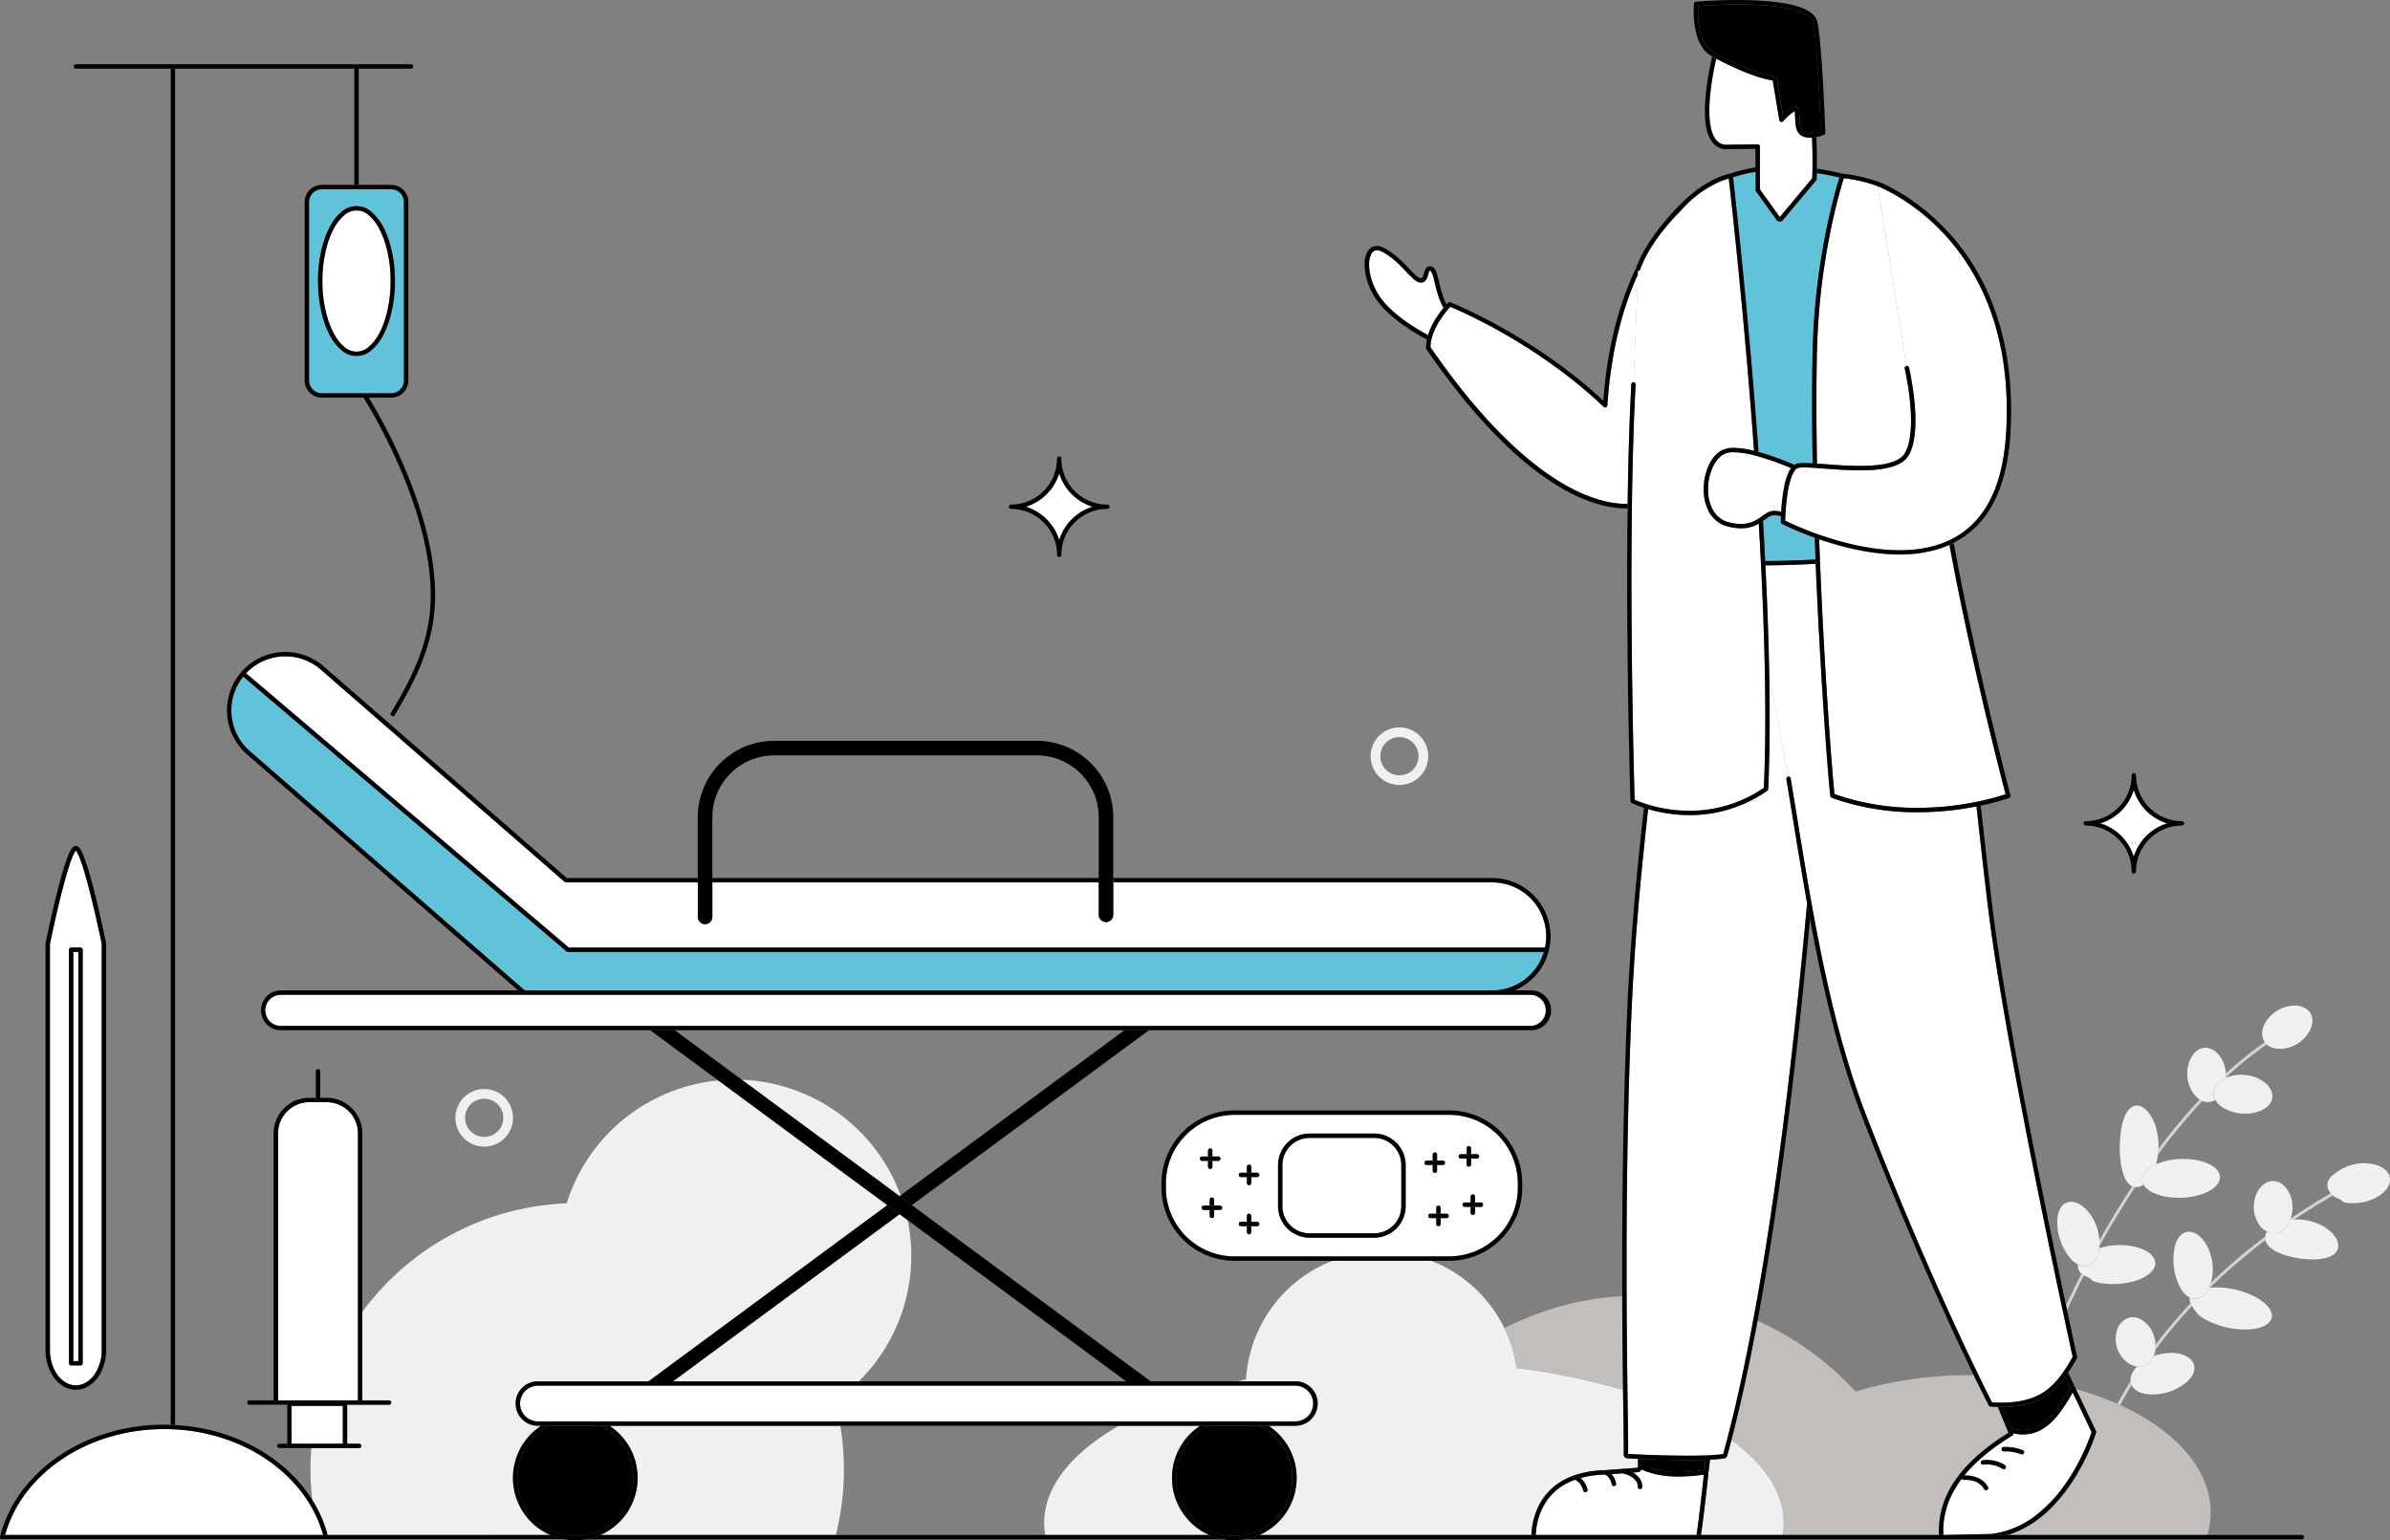 <svg xmlns="http://www.w3.org/2000/svg" viewBox="0 0 1643.16 1059.02"><rect x="0" y="0" width="1643.16" height="1059.02" fill="#808080" stroke="none"/><defs><style>.cls-1{fill:none;}.cls-2{fill:#d0d5d8;}.cls-3{fill:#eff0f1;}.cls-4{fill:#c1bebc;}.cls-5{fill:#fff;}.cls-6{fill:#61c3da;}</style></defs><g id="Layer_2" data-name="Layer 2"><g id="_9" data-name="9"><path class="cls-1" d="M769.3,980.31H577.71a184.05,184.05,0,0,1-3.05,75.09h144a49.76,49.76,0,0,1-.73-8.36C717.9,1022,737,998.87,769.3,980.31Z"/><path class="cls-1" d="M590.48,949.74H774.21L624.05,839a121.35,121.35,0,0,1-33.57,110.78Z"/><path class="cls-1" d="M1275.71,956.87c23.44-7.27,50.29-11.4,78.83-11.4h2.33c-14.63-30.16-43.24-91.71-76.19-176.21C1264,726.56,1253,678.8,1244.36,632c-8.35,90.21-20.08,190.36-36.06,276.12A201.68,201.68,0,0,1,1275.71,956.87Z"/><path class="cls-1" d="M755.38,561.87a42.49,42.49,0,0,0-42.5-42.49H532.26a42.47,42.47,0,0,0-42.5,42.49v41.84H755.38Z"/><path class="cls-1" d="M619.2,821.87,773.05,708.36H463.88l46.16,34A121.28,121.28,0,0,1,619.2,821.87Z"/><path class="cls-1" d="M975.27,519.94a13.13,13.13,0,1,0-13.13,13.13A13.13,13.13,0,0,0,975.27,519.94Z"/><path class="cls-1" d="M346,768.59a13.13,13.13,0,1,0-13.13,13.13A13.12,13.12,0,0,0,346,768.59Z"/><path class="cls-2" d="M1443.35,856.94c3.51-6.33,7.28-12.9,11.32-19.61,4.15-6.92,8.59-14,13.29-21.1a7.06,7.06,0,0,1-.92-.15,6.9,6.9,0,0,1-1.1-.41c-5.57,8.45-10.77,16.83-15.57,25q-3.66,6.2-7,12.17A30,30,0,0,1,1443.35,856.94Z"/><path class="cls-2" d="M1514.15,756.94a12.14,12.14,0,0,1-1.82-1A409.78,409.78,0,0,0,1484,790c-.06,1.29-.17,2.55-.33,3.79A414.47,414.47,0,0,1,1514.15,756.94Z"/><path class="cls-2" d="M1530.47,740.7a255.44,255.44,0,0,1,27.92-22.59s-.09-.06-.12-.1a8.18,8.18,0,0,1-1.22-1.41A257.16,257.16,0,0,0,1530.41,738,26.37,26.37,0,0,1,1530.47,740.7Z"/><path class="cls-2" d="M1432.69,877a6.74,6.74,0,0,1-1.66-1.14c-4.06,7.93-7.6,15.22-10.59,21.62l.7,3.26C1424.32,893.82,1428.17,885.8,1432.69,877Z"/><path class="cls-2" d="M1602.47,820.39l-.73.43c-6.28,3.71-15.64,9.3-26.85,16.9-.12.34-.24.67-.37,1,.92-.11,1.86-.19,2.82-.23,5.76-3.88,11-7.21,15.57-10,4.34-2.68,8-4.87,11-6.6l-.15-.14C1603.33,821.32,1602.89,820.87,1602.47,820.39Z"/><path class="cls-2" d="M1557.33,850.26A405.66,405.66,0,0,0,1520,882a24.48,24.48,0,0,1-1.39,3.53l.71-.09c10.14-9.89,20.23-18.63,29.82-26.28q4.26-3.39,8.37-6.5l-.09-.38A6.51,6.51,0,0,1,1557.33,850.26Z"/><path class="cls-2" d="M1481.94,924.63a20.73,20.73,0,0,1-.16,3.55A348.14,348.14,0,0,1,1507,898a13.9,13.9,0,0,1-1-1.84A355.44,355.44,0,0,0,1481.94,924.63Z"/><path class="cls-2" d="M1464.76,949.64q-4.68,7.54-9,15.57l1.84.82q3.82-7,7.92-13.72c0-.11-.11-.2-.16-.3A8,8,0,0,1,1464.76,949.64Z"/><path class="cls-3" d="M1471.52,939.74a11.38,11.38,0,0,1-2.34-.1c-.36.38-.71.75-1,1.13-2.44,2.93-3.64,6-3.4,8.87a8,8,0,0,0,.56,2.37c0,.1.11.19.16.3,1.49,3.22,5,5.25,9.33,6.09a36.41,36.41,0,0,0,29.33-8.81c3.28-3.22,5.09-7,4.38-10.57s-3.87-6.4-8.56-7.81-10.86-1.4-17.19.5c-.72.21-1.42.45-2.11.71-.13.31-.25.62-.39.92C1478.39,937.2,1475.17,939.47,1471.52,939.74Z"/><path class="cls-3" d="M1481.94,924.63a22.32,22.32,0,0,0-1-5.86,19.93,19.93,0,0,0-8.91-11.52c-3.75-2.06-7.69-2.08-10.83-.2a13.89,13.89,0,0,0-6,8.69,20.21,20.21,0,0,0,6.45,20.33,15,15,0,0,0,7.56,3.57,11.38,11.38,0,0,0,2.34.1c3.65-.27,6.87-2.54,8.75-6.4.14-.3.26-.61.39-.92a17.35,17.35,0,0,0,1.12-4.24A20.73,20.73,0,0,0,1481.94,924.63Z"/><path class="cls-3" d="M1518.17,886.34c-2.48,4.55-6.05,7-9.7,6.68a8.42,8.42,0,0,1-2.87-.76,5.37,5.37,0,0,0,0,2.7,8.7,8.7,0,0,0,.41,1.15,13.9,13.9,0,0,0,1,1.84c.39.6.81,1.19,1.2,1.79a19.53,19.53,0,0,0,3.78,4.64,24.77,24.77,0,0,0,3.63,2.48,45,45,0,0,0,4.5,2.28,58,58,0,0,0,10.69,3.51c15.5,3.53,29.4.57,31-6.6s-9.61-15.85-25.11-19.38a59.25,59.25,0,0,0-11.16-1.47,48.85,48.85,0,0,0-5,.11l-1.28.13-.71.09C1518.44,885.8,1518.32,886.09,1518.17,886.34Z"/><path class="cls-3" d="M1518.17,886.34c.15-.25.27-.54.4-.81A24.48,24.48,0,0,0,1520,882a28.54,28.54,0,0,0,.9-3.8,35.11,35.11,0,0,0,.11-10.11c-1-7.12-3.93-13.17-7.51-16.87s-7.66-5.12-11.11-3.89-5.75,4.71-7,9.06a41.53,41.53,0,0,0,4,29.72,15.24,15.24,0,0,0,6.27,6.15,8.42,8.42,0,0,0,2.87.76C1512.12,893.31,1515.69,890.89,1518.17,886.34Z"/><path class="cls-3" d="M1571.85,843.34c-2.65,3.29-6.22,5-9.86,4.54a10.49,10.49,0,0,1-3.41-1,8.22,8.22,0,0,0-1.25,3.38,6.51,6.51,0,0,0,.05,2l.09.38c.81,3.46,4,6.09,8,8.11a42.21,42.21,0,0,0,7,2.67,58.1,58.1,0,0,0,8.2,1.77,59.1,59.1,0,0,0,8.37.73,43,43,0,0,0,7.52-.48c4.63-.77,8.55-2.44,10.25-5.73s.58-7.65-3.36-11.81a27.9,27.9,0,0,0-7.81-5.63,38,38,0,0,0-11-3.43,38.57,38.57,0,0,0-7.37-.38c-1,0-1.9.12-2.82.23A17.55,17.55,0,0,1,1571.85,843.34Z"/><path class="cls-3" d="M1562,847.88c3.64.42,7.21-1.25,9.86-4.54a17.55,17.55,0,0,0,2.67-4.63c.13-.32.25-.65.37-1a23.14,23.14,0,0,0,1.22-8,21.12,21.12,0,0,0-4.79-13.4c-2.79-3.17-6.41-4.7-10-4.14s-6.63,3-8.69,6.23a22.31,22.31,0,0,0,.47,23.53,14.32,14.32,0,0,0,5.52,4.89A10.49,10.49,0,0,0,1562,847.88Z"/><path class="cls-3" d="M1643.1,810.16c-.42-3.65-3.24-6.69-7.58-8.53a28.69,28.69,0,0,0-16.33-1.2,32.26,32.26,0,0,0-8.39,2.86,26.79,26.79,0,0,0-3.44,2.07c-.52.38-1,.75-1.69,1.22s-1.46,1-2.14,1.59a10.42,10.42,0,0,0-2.86,3.84,7.36,7.36,0,0,0-.47,4,9,9,0,0,0,2.27,4.43c.42.48.86.93,1.27,1.34l.15.14a8.41,8.41,0,0,0,2.91,1.83,10.53,10.53,0,0,1,3.48,2.07,2.43,2.43,0,0,0,.77.66,5.87,5.87,0,0,0,1.54.4,27.23,27.23,0,0,0,3.7.39,34.19,34.19,0,0,0,8.06-.65,30.48,30.48,0,0,0,13.78-6.27C1641.53,817.39,1643.52,813.82,1643.1,810.16Z"/><path class="cls-3" d="M1434.57,877.79a10.5,10.5,0,0,1,3.81,2.56,4.79,4.79,0,0,0,1.19.7,13.49,13.49,0,0,0,1.92.58,42.12,42.12,0,0,0,4.49.84,53,53,0,0,0,10.1.31c7.1-.45,13.48-2.16,18.13-4.69s7.56-5.86,7.54-9.54-3-7-8-9.3-11.83-3.54-19.34-3.07a48,48,0,0,0-10.49,1.82l-.7.23a21.88,21.88,0,0,1-.77,3.74c-1.45,4.83-4.35,8-8,8.55a9.48,9.48,0,0,1-5.86-1.1v0a7.36,7.36,0,0,0,2.16,6.14l.25.23a6.74,6.74,0,0,0,1.66,1.14C1433.28,877.26,1433.9,877.51,1434.57,877.79Z"/><path class="cls-3" d="M1434.49,870.52c3.62-.59,6.52-3.72,8-8.55a21.88,21.88,0,0,0,.77-3.74c.06-.42.08-.85.12-1.29a30,30,0,0,0,0-4.14,35.18,35.18,0,0,0-1.68-8.67c-2.16-6.56-6-11.81-10-14.81s-8.22-3.83-11.48-2.16-5.09,5.42-5.68,9.94a38.89,38.89,0,0,0,9.47,28.78,17.58,17.58,0,0,0,4.6,3.54A9.48,9.48,0,0,0,1434.49,870.52Z"/><path class="cls-3" d="M1468,816.23a8.29,8.29,0,0,0,5.71-1.8,7.14,7.14,0,0,1-.91-3.18c-.17-4.17,3.55-8,9.5-10.72l0-.08a46,46,0,0,0,1.34-6.65c.16-1.24.27-2.5.33-3.79,0-.54.07-1.07.07-1.62a45.79,45.79,0,0,0-1.47-12.09,33.17,33.17,0,0,0-4-9.35c-3.26-5.08-7.32-7.47-10.87-6.63s-6.1,4.58-7.75,9.56a48.57,48.57,0,0,0-1.86,8.41,82.39,82.39,0,0,0-.23,19.6,48.5,48.5,0,0,0,1.67,8.44c1.37,4.48,3.43,8,6.41,9.34a6.9,6.9,0,0,0,1.1.41A7.06,7.06,0,0,0,1468,816.23Z"/><path class="cls-3" d="M1472.76,811.25a7.14,7.14,0,0,0,.91,3.18c3.11,5.69,13.81,9.58,26.36,9.1,14.78-.57,26.53-7,26.24-14.35s-12.49-12.85-27.27-12.28a45.85,45.85,0,0,0-16.74,3.63C1476.31,803.2,1472.59,807.08,1472.76,811.25Z"/><path class="cls-3" d="M1515.88,757.53a9.31,9.31,0,0,0,7.16-1.34,9.77,9.77,0,0,1-1.16-3.5c-.46-3.63,1.47-7.27,5.35-9.93a19,19,0,0,1,3.22-1.76c0-.1,0-.2,0-.3a26.37,26.37,0,0,0-.06-2.66s0-.08,0-.12a24.67,24.67,0,0,0-2.3-8.5,18.88,18.88,0,0,0-4.5-6c-3.47-3-7.46-3.74-10.83-2.33s-5.7,4.5-7.17,7.91a23.45,23.45,0,0,0-1.75,11.22,23.65,23.65,0,0,0,3.64,10.73,17,17,0,0,0,4.84,5.05,12.14,12.14,0,0,0,1.82,1A10.37,10.37,0,0,0,1515.88,757.53Z"/><path class="cls-3" d="M1527.23,742.76c-3.88,2.66-5.81,6.3-5.35,9.93a9.77,9.77,0,0,0,1.16,3.5,15.55,15.55,0,0,0,5.29,5.39,29.59,29.59,0,0,0,25.73,2.21c3.76-1.59,6.81-4.12,7.88-7.66s-.21-7.41-3.58-10.69-8.8-5.8-15.13-6.35a26.75,26.75,0,0,0-12.78,1.91A19,19,0,0,0,1527.23,742.76Z"/><path class="cls-3" d="M1558.39,718.11c2.71,2.42,6.41,3.2,10.08,3a23.67,23.67,0,0,0,19.15-11.76c1.82-3.28,2.79-7,1.76-10.55s-4.06-6.15-8.49-7.06-10.12,0-15.32,3.21a24.89,24.89,0,0,0-6.42,5.69,18.81,18.81,0,0,0-3.39,6.56,10.85,10.85,0,0,0,1.29,9.35,8.18,8.18,0,0,0,1.22,1.41S1558.35,718.07,1558.39,718.11Z"/><path class="cls-4" d="M1427.24,955.06,1441,983.9a1.52,1.52,0,0,1,.08,1.09,140.59,140.59,0,0,1-9.09,21.27c-6.23,11.94-15.83,26.55-29.46,37.26a68.41,68.41,0,0,1-22.35,11.88h137.39a55.24,55.24,0,0,0,2.25-15.56c0-29.88-24.33-56.52-62.3-73.81l-1.84-.82A211.15,211.15,0,0,0,1427.24,955.06Z"/><path class="cls-4" d="M1115.88,955.76c-.23-17.53-.48-39.5-.58-64.54a200.2,200.2,0,0,0-80.93,22,92.32,92.32,0,0,1,8.38,27.44A455,455,0,0,1,1115.88,955.76Z"/><path class="cls-4" d="M1345.71,1015.75c8.11-11,20-21.19,35.15-30.59l-.55-1.34h0l-6.78-16.45c-1.63,0-3.29-.09-5-.19a1.49,1.49,0,0,1-1.24-.81s-3.77-7.23-10.39-20.89h-2.33c-28.54,0-55.39,4.13-78.83,11.4a201.68,201.68,0,0,0-67.41-48.73c-5.48,29.39-11.46,57.09-18,82.13,22.84,16.6,36,36,36,56.77a49.75,49.75,0,0,1-.72,8.36h107.54c0-1-.08-2-.08-3C1333,1039.3,1337.41,1027,1345.71,1015.75Z"/><path class="cls-5" d="M986.45,194.37a58.4,58.4,0,0,0-1.8-6.36,5.75,5.75,0,0,0-.94-1.71.71.71,0,0,0-.22-.18h0a1.39,1.39,0,0,0-.42-.1H983l-.06,0a2.18,2.18,0,0,0-.41.7c-.34.77-.63,2-1,3.29a8.86,8.86,0,0,1-1.23,2.51,4.57,4.57,0,0,1-1.31,1.19,4.25,4.25,0,0,1-2.15.56h-.11a5.75,5.75,0,0,1-2.71-.88,16.15,16.15,0,0,1-2.55-1.93c-1.73-1.55-3.62-3.59-5.75-5.8-4.23-4.43-9.39-9.53-15.51-12.61a8,8,0,0,0-3.56-1,4,4,0,0,0-2.17.61,5.19,5.19,0,0,0-1.66,1.84,15,15,0,0,0-1.56,7.4c0,6.22,2.27,14.44,7.13,21.7,5.34,8,14.75,15.34,23,20.66,3.91,2.52,7.56,4.6,10.41,6.13.31-1,.65-2,1-3a54.51,54.51,0,0,1,5.23-9.86,71.16,71.16,0,0,1,4.4-5.93,39.11,39.11,0,0,1-2.12-4.31A88.89,88.89,0,0,1,986.45,194.37Z"/><polygon points="984.54 183.31 984.54 183.31 984.54 183.31 984.54 183.31"/><path d="M981.8,230.44c-2.85-1.53-6.5-3.61-10.41-6.13-8.27-5.32-17.68-12.64-23-20.66-4.86-7.26-7.14-15.48-7.13-21.7a15,15,0,0,1,1.56-7.4,5.19,5.19,0,0,1,1.66-1.84,4,4,0,0,1,2.17-.61,8,8,0,0,1,3.56,1c6.12,3.08,11.28,8.18,15.51,12.61,2.13,2.21,4,4.25,5.75,5.8a16.15,16.15,0,0,0,2.55,1.93,5.75,5.75,0,0,0,2.71.88h.11a4.25,4.25,0,0,0,2.15-.56,4.57,4.57,0,0,0,1.31-1.19,8.86,8.86,0,0,0,1.23-2.51c.41-1.26.7-2.52,1-3.29a2.18,2.18,0,0,1,.41-.7l.06,0h.05a1.39,1.39,0,0,1,.42.1h0a.71.71,0,0,1,.22.18,5.75,5.75,0,0,1,.94,1.71,58.4,58.4,0,0,1,1.8,6.36,88.89,88.89,0,0,0,3.89,13,39.11,39.11,0,0,0,2.12,4.31c.82-1,1.54-1.82,2.09-2.42-.14-.25-.28-.51-.41-.77-2.38-4.8-3.72-10.5-4.87-15.21a57.4,57.4,0,0,0-1.75-6.17,10.58,10.58,0,0,0-1.12-2.26,4,4,0,0,0-1.86-1.55,4.18,4.18,0,0,0-1.47-.29,3.1,3.1,0,0,0-2,.69,4,4,0,0,0-1,1.24,12.13,12.13,0,0,0-.91,2.38,15.57,15.57,0,0,1-1.08,3.09,2,2,0,0,1-.58.7,1.2,1.2,0,0,1-.71.2h0a2.75,2.75,0,0,1-1.26-.47,22.15,22.15,0,0,1-4-3.39c-2.36-2.37-5.19-5.52-8.5-8.64a50.15,50.15,0,0,0-11.52-8.4,11,11,0,0,0-4.91-1.32,7,7,0,0,0-3.78,1.08,9.22,9.22,0,0,0-3.53,4.76,20.69,20.69,0,0,0-1.08,7c0,6.93,2.45,15.59,7.64,23.37,6,8.91,16.07,16.54,24.7,22,4,2.53,7.65,4.59,10.45,6.09C981.24,232.43,981.5,231.43,981.8,230.44Z"/><path class="cls-3" d="M590.48,949.74A121.35,121.35,0,0,0,624.05,839l-5.58-4.12L462.73,949.74Z"/><path class="cls-3" d="M378.27,1055.4A42.86,42.86,0,0,1,372,980.31h-1.83a15.29,15.29,0,1,1,0-30.57h75.7L610.05,828.62,493.82,742.87a121.29,121.29,0,0,0-104.22,84.5A183.14,183.14,0,0,0,249.1,902v60.89h18.38a1.5,1.5,0,1,1,0,3H238.69v26.8h8.23a1.5,1.5,0,0,1,0,3H214.07q-.6,7.38-.61,14.91a185.88,185.88,0,0,0,1.18,20.69,87.19,87.19,0,0,1,10.59,24.16Z"/><path class="cls-3" d="M577.71,980.31H419a42.85,42.85,0,0,1-6.25,75.09h161.9a184.05,184.05,0,0,0,3.05-75.09Z"/><path class="cls-3" d="M510,742.41l108.43,80,.73-.54A121.28,121.28,0,0,0,510,742.41Z"/><path d="M120.36,47.18H243.6v-1.5a1.5,1.5,0,0,1,1.5-1.5H118.86a1.5,1.5,0,0,1,0,3h-1.5v932.5c1,0,2,.09,3,.14Z"/><path d="M246.6,45.68v1.5h36a1.5,1.5,0,0,0,0-3H245.1A1.5,1.5,0,0,1,246.6,45.68Z"/><path class="cls-5" d="M184.07,1004c-19.36-13.36-44.19-21.41-71.27-21.41s-51.92,8-71.28,21.41c-18.8,13-32.41,30.93-38.05,51.4H222.12C216.48,1034.93,202.87,1017,184.07,1004Z"/><path d="M.6,1058.09.51,1058Z"/><path d="M.87,1058.26l-.09,0Z"/><path d="M.32,1057.82l0,0-.08-.09Z"/><path d="M1.5,1055.4h2c5.64-20.47,19.25-38.44,38.05-51.4,19.36-13.36,44.19-21.41,71.28-21.41s51.91,8,71.27,21.41c18.8,13,32.41,30.93,38.05,51.4h3.11a87.19,87.19,0,0,0-10.59-24.16,103,103,0,0,0-28.86-29.71c-18.06-12.46-40.69-20.36-65.42-21.71-1-.05-2-.11-3-.14-1.51,0-3-.09-4.56-.09-27.68,0-53.1,8.22-73,21.94s-34.27,33-39.78,55v0A1.5,1.5,0,0,1,1.5,1055.4Z"/><path d="M1.17,1058.36l-.07,0Z"/><path d="M0,1056.88s0-.05,0-.08S0,1056.86,0,1056.88Z"/><path d="M.18,1057.59l0-.08Z"/><path d="M0,1057.22H0Z"/><path d="M120.36,45.68a1.5,1.5,0,0,0-1.5-1.5H52.14a1.5,1.5,0,0,0,0,3h66.72A1.5,1.5,0,0,0,120.36,45.68Z"/><path d="M243.6,45.68v81.44h3V45.68a1.5,1.5,0,1,0-3,0Z"/><path class="cls-6" d="M275.14,267.81a8.75,8.75,0,0,0,2.57-6.22V138.92a8.79,8.79,0,0,0-8.79-8.8H221.28a8.81,8.81,0,0,0-8.8,8.8V261.59a8.81,8.81,0,0,0,8.8,8.8h47.64A8.75,8.75,0,0,0,275.14,267.81Zm-19.36-27.33a15.45,15.45,0,0,1-21.37,0,35,35,0,0,1-8.3-11.2c-4.65-9.32-7.47-22-7.47-36A90.15,90.15,0,0,1,223,164.79c2.76-8.16,6.65-14.73,11.43-18.79a15.45,15.45,0,0,1,21.37,0,35.07,35.07,0,0,1,8.31,11.19c4.64,9.33,7.46,22,7.46,36.05a90.2,90.2,0,0,1-4.34,28.45C264.46,229.85,260.56,236.41,255.78,240.48Z"/><path d="M221.28,127.12a11.8,11.8,0,0,0-11.8,11.8V261.59a11.8,11.8,0,0,0,11.8,11.8H250l-.31-.49-.13-.2h0a1.5,1.5,0,1,1,2.52-1.62s.53.82,1.44,2.31h15.44a11.79,11.79,0,0,0,11.79-11.8V138.92a11.79,11.79,0,0,0-11.79-11.8H221.28Zm0,143.27a8.81,8.81,0,0,1-8.8-8.8V138.92a8.81,8.81,0,0,1,8.8-8.8h47.64a8.79,8.79,0,0,1,8.79,8.8V261.59a8.79,8.79,0,0,1-8.79,8.8Z"/><path class="cls-5" d="M268.55,193.24a87.42,87.42,0,0,0-4.18-27.5c-2.63-7.81-6.35-13.93-10.53-17.46a12.5,12.5,0,0,0-17.49,0,32.32,32.32,0,0,0-7.56,10.25c-4.38,8.78-7.15,21.1-7.15,34.71a87.35,87.35,0,0,0,4.18,27.49c2.63,7.81,6.36,13.93,10.53,17.46a12.47,12.47,0,0,0,17.49,0A32.16,32.16,0,0,0,261.4,228C265.79,219.16,268.56,206.85,268.55,193.24Z"/><path d="M264.09,157.19A35.07,35.07,0,0,0,255.78,146a15.45,15.45,0,0,0-21.37,0c-4.78,4.06-8.67,10.63-11.43,18.79a90.15,90.15,0,0,0-4.34,28.45c0,14,2.82,26.72,7.47,36a35,35,0,0,0,8.3,11.2,15.45,15.45,0,0,0,21.37,0c4.78-4.07,8.68-10.63,11.43-18.79a90.2,90.2,0,0,0,4.34-28.45C271.55,179.22,268.73,166.52,264.09,157.19Zm-10.25,81a12.47,12.47,0,0,1-17.49,0c-4.17-3.53-7.9-9.65-10.53-17.46a87.35,87.35,0,0,1-4.18-27.49c0-13.61,2.77-25.93,7.15-34.71a32.32,32.32,0,0,1,7.56-10.25,12.5,12.5,0,0,1,17.49,0c4.18,3.53,7.9,9.65,10.53,17.46a87.42,87.42,0,0,1,4.18,27.5c0,13.61-2.76,25.92-7.15,34.71A32.16,32.16,0,0,1,253.84,238.19Z"/><path d="M252,271.08a1.5,1.5,0,1,0-2.52,1.62h0l.13.2.31.49a375.2,375.2,0,0,1,24,46c11.29,25.81,22.2,58.87,22.19,89.81a116.45,116.45,0,0,1-1.32,17.82c-3.69,23.76-14.59,43.89-26,63.19a1.5,1.5,0,0,0,2.59,1.53c11.46-19.36,22.6-39.85,26.41-64.26a119,119,0,0,0,1.35-18.28c0-32.65-11.8-67.13-23.54-93.51a381.5,381.5,0,0,0-22.09-42.34C252.57,271.9,252.05,271.09,252,271.08Z"/><path class="cls-3" d="M905.59,965a15.28,15.28,0,0,1-15.29,15.28H872.09a42.85,42.85,0,0,1-6.24,75.09h187a48.8,48.8,0,0,1,3.52-16.8,41.09,41.09,0,0,1,19.23-21.26c7-3.68,16-6.15,27.71-6.48l22.37-1.64a2.57,2.57,0,0,1,.51-1,2.88,2.88,0,0,1-.14-.82,1.6,1.6,0,0,1,0-.23v-4.11c-3.26-.14-5.78-.27-7.21-.34a2.74,2.74,0,0,1-2.61-2.73,2.83,2.83,0,0,1,0-.29c0-.21,0-.74.06-1.47s0-1.7,0-2.87c0-6.79-.23-20.59-.48-39.6a455,455,0,0,0-73.13-15.06,92.32,92.32,0,0,0-8.38-27.44,93.75,93.75,0,0,0-50.43-46.4H916.27a93.31,93.31,0,0,0-59.57,81.55c-2,.43-3.87.88-5.79,1.33H890.3A15.28,15.28,0,0,1,905.59,965Z"/><path class="cls-3" d="M717.9,1047a49.76,49.76,0,0,0,.73,8.36H831.35a42.85,42.85,0,0,1-6.24-75.09H769.3C737,998.87,717.9,1022,717.9,1047Z"/><path class="cls-3" d="M1190.33,990.27c-.92,3.55-1.85,7.06-2.8,10.5a2.74,2.74,0,0,1-2.26,2c-2.67.38-6,.64-9.64.81-.26,2.36-.55,4.93-.86,7.76l-1.49-.17,1.49.17a2.68,2.68,0,0,1-.47,1.24,2.6,2.6,0,0,1,.2,1c0,.1,0,.2,0,.3-1.73,15.62-3.34,29.57-4.39,37.19-.25,1.83-.46,3.27-.65,4.33h56.13a49.75,49.75,0,0,0,.72-8.36C1226.3,1026.29,1213.17,1006.87,1190.33,990.27Z"/><polygon class="cls-3" points="1125.88 1009.47 1125.63 1009.42 1127.11 1009.7 1125.88 1009.46 1125.88 1009.47"/><path d="M1390.9,983.26a22.34,22.34,0,0,0,10.41-2.53,32.17,32.17,0,0,0,8.63-6.72c.52-.55,1-1.12,1.51-1.7a104,104,0,0,0,10.8-16.11c.41-.7.8-1.4,1.2-2.11l-3.56-7.43a60.35,60.35,0,0,1-6.19,7.31,42.84,42.84,0,0,1-19.59,11.27,69.52,69.52,0,0,1-17.32,2.15l6,14.61A29,29,0,0,0,1390.9,983.26Z"/><path d="M1380.59,982.24a1.5,1.5,0,0,1,1.55-.42l.66.18-6-14.61h-1.14l-2.12,0,6.78,16.45A1.48,1.48,0,0,1,1380.59,982.24Z"/><path d="M1419.89,946.66l3.56,7.43.38-.67a1.53,1.53,0,0,1,1.36-.77,1.49,1.49,0,0,1,1.3.86l-4.62-9.67Q1420.9,945.29,1419.89,946.66Z"/><path d="M1422.25,956.2a104,104,0,0,1-10.8,16.11A104,104,0,0,0,1422.25,956.2Z"/><path class="cls-5" d="M1399.9,1041.8a98.47,98.47,0,0,0,21.18-23,146.11,146.11,0,0,0,17-34.13l-13-27.27a126.68,126.68,0,0,1-8.88,13.89c-3.84,5.05-8.19,9.41-13.47,12.12a25.41,25.41,0,0,1-11.78,2.86,30.6,30.6,0,0,1-6.73-.8,1.49,1.49,0,0,1-.66,1.59c-14.07,8.57-25.16,17.73-33.06,27.48.27,0,.66,0,1.13,0a21.22,21.22,0,0,1,7.18,1.25,15,15,0,0,1,8,6.57,1.5,1.5,0,1,1-2.59,1.51,12,12,0,0,0-6.4-5.27,18.32,18.32,0,0,0-6.14-1.06,8.92,8.92,0,0,0-1.23.06h0a1.5,1.5,0,0,1-1.54-.92c-.23.3-.46.59-.68.89-8,10.88-12.09,22.45-12.09,34.92,0,1,0,2,.08,2.93l33.34-.73A62.51,62.51,0,0,0,1399.9,1041.8Zm-22.37-46.91s.47,0,1.22,0a32.4,32.4,0,0,1,11.93,2.22,1.5,1.5,0,1,1-1.15,2.77,29.58,29.58,0,0,0-10.78-2c-.59,0-1,0-1,0h0a1.5,1.5,0,1,1-.2-3Zm-11.57,12a17.3,17.3,0,0,0-2.36.14h0a1.5,1.5,0,0,1-.46-3,20.23,20.23,0,0,1,2.82-.17,22.3,22.3,0,0,1,12.51,3.58,1.5,1.5,0,0,1-1.69,2.48A19.36,19.36,0,0,0,1366,1006.87Z"/><path d="M1425.19,952.65a1.53,1.53,0,0,0-1.36.77l-.38.67c-.4.71-.79,1.41-1.2,2.11a104,104,0,0,1-10.8,16.11c-.5.58-1,1.15-1.51,1.7a32.17,32.17,0,0,1-8.63,6.72,22.34,22.34,0,0,1-10.41,2.53,29,29,0,0,1-8.1-1.26l-.66-.18a1.5,1.5,0,0,0-1.55.42,1.48,1.48,0,0,0-.28,1.58h0l.55,1.34c-15.2,9.4-27,19.55-35.15,30.59-8.3,11.29-12.68,23.55-12.67,36.69,0,1,0,2,.08,3h47.1a68.41,68.41,0,0,0,22.35-11.88c13.63-10.71,23.23-25.32,29.46-37.26a140.59,140.59,0,0,0,9.09-21.27,1.52,1.52,0,0,0-.08-1.09l-13.8-28.84-.75-1.55A1.49,1.49,0,0,0,1425.19,952.65ZM1336,1052.44c0-12.47,4.11-24,12.09-34.92.22-.3.45-.59.68-.89a1.39,1.39,0,0,1-.12-.41,1.51,1.51,0,0,1,1.32-1.66l.44,0c7.9-9.75,19-18.91,33.06-27.48a1.49,1.49,0,0,0,.66-1.59,30.6,30.6,0,0,0,6.73.8,25.41,25.41,0,0,0,11.78-2.86c5.28-2.71,9.63-7.07,13.47-12.12a126.68,126.68,0,0,0,8.88-13.89l13,27.27a146.11,146.11,0,0,1-17,34.13,98.47,98.47,0,0,1-21.18,23,62.51,62.51,0,0,1-30.44,12.84l-33.34.73C1336.07,1054.39,1336,1053.41,1336,1052.44Z"/><path d="M1129.08,1007.25c.56.26,1.13.49,1.7.73s.89.39,1.34.57,1.07.38,1.61.57l1.37.47c.54.17,1.09.31,1.64.47l1.39.38c.56.14,1.13.25,1.69.37s.93.21,1.4.3l1.75.28,1.38.22c.61.08,1.22.13,1.83.2l1.36.14c.67.06,1.34.09,2,.12l1.21.08c.92,0,1.85.05,2.78.05h.8q2,0,4-.09c.53,0,1.07-.07,1.6-.1.94-.06,1.86-.11,2.8-.19l1.89-.18c.85-.08,1.7-.16,2.56-.26.68-.07,1.36-.17,2-.25l2.55-.33c.28-2.57.54-4.93.79-7.1-3.82.13-8,.18-12.22.18-11.11,0-22.9-.37-31.3-.7v4.07Z"/><path d="M1126.61,1007.79a2.75,2.75,0,0,1,1.72-.6,2.8,2.8,0,0,1,1.16.26c.42.19.86.35,1.29.53-.57-.24-1.14-.47-1.7-.73v-4.07l-3-.12v4.11a1.6,1.6,0,0,0,0,.23,2.88,2.88,0,0,0,.14.82A2.4,2.4,0,0,1,1126.61,1007.79Z"/><path d="M1158.37,1012.11q-2,.09-4,.09Q1156.35,1012.2,1158.37,1012.11Z"/><path d="M1153.55,1012.2c-.93,0-1.86,0-2.78-.05C1151.69,1012.18,1152.62,1012.2,1153.55,1012.2Z"/><path d="M1162.77,1011.82c-.94.08-1.86.13-2.8.19C1160.91,1012,1161.83,1011.9,1162.77,1011.82Z"/><path d="M1149.56,1012.07c-.68,0-1.35-.06-2-.12C1148.21,1012,1148.88,1012,1149.56,1012.07Z"/><path d="M1167.22,1011.38c-.86.1-1.71.18-2.56.26C1165.51,1011.56,1166.36,1011.48,1167.22,1011.38Z"/><path d="M1169.26,1011.13l2.12-.27h0l.39,0a2.74,2.74,0,0,1,2.54,1.74,2.68,2.68,0,0,0,.47-1.24l-1.49-.17,1.49.17c.31-2.83.6-5.4.86-7.76l-3,.13c-.25,2.17-.51,4.53-.79,7.1Z"/><path d="M1146.18,1011.81c-.61-.07-1.22-.12-1.83-.2C1145,1011.69,1145.57,1011.74,1146.18,1011.81Z"/><path d="M1133.73,1009.12c-.54-.19-1.08-.37-1.61-.57C1132.65,1008.75,1133.19,1008.93,1133.73,1009.12Z"/><path d="M1136.74,1010.06c-.55-.16-1.1-.3-1.64-.47C1135.64,1009.76,1136.19,1009.9,1136.74,1010.06Z"/><path d="M1143,1011.39l-1.75-.28Z"/><path d="M1139.82,1010.81c-.56-.12-1.13-.23-1.69-.37C1138.69,1010.58,1139.26,1010.69,1139.82,1010.81Z"/><path class="cls-5" d="M1168,1043.92c1-7.77,2.19-18.44,3.47-30.05a129.74,129.74,0,0,1-17.44,1.34c-8.86,0-17.49-1.3-25.53-4.93a2.75,2.75,0,0,1-2.42,1.92l-3.56.26a14.68,14.68,0,0,1,4.51,3.79,9.7,9.7,0,0,1,2,5.94v.19a1.5,1.5,0,1,1-3-.06v-.13a6.61,6.61,0,0,0-1.08-3.63,9.92,9.92,0,0,0-2.72-2.72,18.72,18.72,0,0,0-6.23-2.72,4.32,4.32,0,0,0-.71-.13l-7.38.54a13.33,13.33,0,0,1,3.11,6.5,1.5,1.5,0,0,1-2.94.59,9.84,9.84,0,0,0-2.79-5.48,5.65,5.65,0,0,0-2.09-1.27,69.91,69.91,0,0,0-16.65,2.36l.52.44a14.74,14.74,0,0,1,4.32,7.44,1.49,1.49,0,0,1-1.06,1.83,1.51,1.51,0,0,1-1.84-1.07,12.72,12.72,0,0,0-2.41-4.92,8.86,8.86,0,0,0-2.41-2.06,3.7,3.7,0,0,0-.63-.31h0a1.39,1.39,0,0,1-.28-.12A46.9,46.9,0,0,0,1077,1020a37.9,37.9,0,0,0-14.12,12.66,44.27,44.27,0,0,0-7,22.75h110.54c.1-.53.22-1.26.36-2.17C1167.1,1051,1167.52,1047.85,1168,1043.92Z"/><path d="M1174.49,1013.88c0-.1,0-.2,0-.3a2.6,2.6,0,0,0-.2-1,2.74,2.74,0,0,0-2.54-1.74l-.39,0h0l-2.12.27c-.68.08-1.36.18-2,.25-.86.1-1.71.18-2.56.26l-1.89.18c-.94.08-1.86.13-2.8.19-.53,0-1.07.08-1.6.1q-2,.09-4,.09h-.8c-.93,0-1.86,0-2.78-.05l-1.21-.08c-.68,0-1.35-.06-2-.12l-1.36-.14c-.61-.07-1.22-.12-1.83-.2l-1.38-.22-1.75-.28c-.47-.09-.93-.2-1.4-.3s-1.13-.23-1.69-.37l-1.39-.38c-.55-.16-1.1-.3-1.64-.47l-1.37-.47c-.54-.19-1.08-.37-1.61-.57s-.9-.38-1.34-.57-.87-.34-1.29-.53a2.8,2.8,0,0,0-1.16-.26,2.75,2.75,0,0,0-1.72.6,2.4,2.4,0,0,0-.41.43,2.57,2.57,0,0,0-.51,1l-22.37,1.64c-11.69.33-20.73,2.8-27.71,6.48a41.09,41.09,0,0,0-19.23,21.26,48.8,48.8,0,0,0-3.52,16.8h3a44.27,44.27,0,0,1,7-22.75A37.9,37.9,0,0,1,1077,1020a46.9,46.9,0,0,1,5.79-2.54,1.51,1.51,0,0,1-.65-1.77,1.49,1.49,0,0,1,1.9-.94,9,9,0,0,1,2.54,1.49,69.91,69.91,0,0,1,16.65-2.36l-.11,0h0a1.5,1.5,0,0,1,.6-2.93,7.81,7.81,0,0,1,3.21,1.66,10.32,10.32,0,0,1,1,1l7.38-.54h0a1.5,1.5,0,0,1-1.54-1.38,1.51,1.51,0,0,1,1.39-1.61h.16a4.56,4.56,0,0,1,.87.1c.33.06.7.14,1.13.25a24.21,24.21,0,0,1,3,1,23.83,23.83,0,0,1,2.15,1.07l3.56-.26a2.75,2.75,0,0,0,2.42-1.92c8,3.63,16.67,4.93,25.53,4.93a129.74,129.74,0,0,0,17.44-1.34c-1.28,11.61-2.5,22.28-3.47,30.05-.48,3.93-.9,7.12-1.23,9.31-.14.91-.26,1.64-.36,2.17h3c.19-1.06.4-2.5.65-4.33C1171.15,1043.45,1172.76,1029.5,1174.49,1013.88Zm-48.86-4.46.25,0h0l1.23.24Z"/><path class="cls-5" d="M1228.11,535.74a1.5,1.5,0,0,1,1.21-1.72l-12.91-70.08c.17,9.92.27,19.7.27,29.25,0,17.28-.31,33.86-1,49.35a1.48,1.48,0,0,1-.65,1.17,92.81,92.81,0,0,1-53.4,16.73,102,102,0,0,1-28.5-4.12c-5.06,44.57-9.39,92.51-11.41,138.43-2.71,61.8-3.46,123.54-3.46,175.16,0,62.78,1.1,110.58,1.1,125.45,0,1.18,0,2.16,0,2.93,0,.61,0,1.08-.06,1.45,5.45.27,24.11,1.14,41.1,1.14,9.53,0,18.56-.28,24.3-1.07,24.45-89,41.68-216.47,53.32-333q2.32-23.25,4.35-45.79c-5.28-29.51-9.75-58.44-14.24-85.27Z"/><path d="M1116.36,995.36c0,1.17,0,2.13,0,2.87s0,1.26-.06,1.47a2.83,2.83,0,0,0,0,.29,2.74,2.74,0,0,0,2.61,2.73c1.43.07,4,.2,7.21.34l3,.12c8.4.33,20.19.7,31.3.7,4.25,0,8.4,0,12.22-.18l3-.13c3.68-.17,7-.43,9.64-.81a2.74,2.74,0,0,0,2.26-2c1-3.44,1.88-6.95,2.8-10.5,6.51-25,12.49-52.74,18-82.13,16-85.76,27.71-185.91,36.06-276.12q-1-5.52-2-11-2,22.5-4.35,45.79c-11.64,116.54-28.87,244-53.32,333-5.74.79-14.77,1.08-24.3,1.07-17,0-35.65-.87-41.1-1.14,0-.37,0-.84.06-1.45,0-.77,0-1.75,0-2.93,0-14.87-1.1-62.67-1.1-125.45,0-51.62.75-113.36,3.46-175.16,2-45.92,6.35-93.86,11.41-138.43q-1.55-.45-2.91-.9c-5.1,44.77-9.47,93-11.5,139.2-2.71,61.86-3.46,123.64-3.46,175.29q0,11,0,21.31c.1,25,.35,47,.58,64.54C1116.13,974.77,1116.36,988.57,1116.36,995.36Z"/><path class="cls-5" d="M1229.34,534a1.5,1.5,0,0,1,1.73,1.23c12.14,72.56,24.06,160.29,52.4,232.93,44.83,114.94,81.6,187.38,86,196l0,.09c2.13.12,4.18.18,6.13.18,10.31,0,18.19-1.57,24.63-4.58s11.48-7.47,16.11-13.46a106.38,106.38,0,0,0,8.61-13.51c-1.25-5.7-12-55-24.16-115.26-12.92-64.17-27.41-140.83-33.67-190.94-2.77-22.11-5.48-46.94-8.32-72.27a210.16,210.16,0,0,1-40.61,4,172.26,172.26,0,0,1-58.89-9.92,1.52,1.52,0,0,1-1-1.23c-.53-4.42-1.58-16.31-2.85-33.53s-2.78-39.72-4.21-65.25c-1.07-18.92-2.1-39.51-3-60.84-11,.65-23,1-34.57,1.07,1.26,25.4,2.2,50.78,2.64,75.22L1229.32,534Z"/><path d="M1358.85,554.38c2.84,25.33,5.55,50.16,8.32,72.27,6.26,50.11,20.75,126.77,33.67,190.94C1413,877.9,1423.75,927.15,1425,932.85a106.38,106.38,0,0,1-8.61,13.51c-4.63,6-9.68,10.45-16.11,13.46s-14.32,4.58-24.63,4.58c-2,0-4-.06-6.13-.18l0-.09c-4.41-8.57-41.18-81-86-196-28.34-72.64-40.26-160.37-52.4-232.93a1.5,1.5,0,0,0-1.73-1.23h0a1.5,1.5,0,0,0-1.21,1.72h0c4.49,26.83,9,55.76,14.24,85.27q1,5.49,2,11c8.68,46.78,19.66,94.54,36.32,137.25,33,84.5,61.56,146.05,76.19,176.21,6.62,13.66,10.38,20.88,10.39,20.89a1.49,1.49,0,0,0,1.24.81c1.74.1,3.4.16,5,.19l2.12,0h1.14a69.52,69.52,0,0,0,17.32-2.15A42.84,42.84,0,0,0,1413.7,954a60.35,60.35,0,0,0,6.19-7.31q1-1.36,2-2.82c2.06-3.07,4-6.41,6-10a1.47,1.47,0,0,0,.15-1s-.18-.8-.51-2.34c-1-4.43-3.26-15-6.4-29.72l-.7-3.26c-5-23.46-11.9-56.5-19.1-92.6-12.25-61.45-25.34-131.74-31.2-178.57-2.77-22.16-5.49-47.07-8.34-72.5C1360.84,554,1359.87,554.18,1358.85,554.38Z"/><path class="cls-5" d="M48.81,591.71c-1.76,4.83-3.69,11.48-5.53,18.52-3.69,14.1-7.07,29.8-8.38,36.07-.3,1.41-.49,2.33-.56,2.66v279.4A30.31,30.31,0,0,0,37.48,942a20.32,20.32,0,0,0,7.89,8.68,13.52,13.52,0,0,0,13.55,0,18.75,18.75,0,0,0,5.67-5.1,28.94,28.94,0,0,0,5.35-17.26V649l-.32-1.56c-.23-1.11-.57-2.71-1-4.69-.85-4-2-9.4-3.44-15.41-2.79-12-6.38-26.27-9.52-35a43.65,43.65,0,0,0-2.5-5.92,7.5,7.5,0,0,0-1-1.53h0a6.89,6.89,0,0,0-.88,1.27A39.14,39.14,0,0,0,48.81,591.71Zm6.55,59.82a1.5,1.5,0,0,1,1.5,1.5V937.32a1.5,1.5,0,0,1-1.5,1.5H48.93a1.48,1.48,0,0,1-1.06-.44,1.52,1.52,0,0,1-.44-1.06V653a1.52,1.52,0,0,1,.44-1.06,1.48,1.48,0,0,1,1.06-.44Z"/><path d="M43.89,953.33a16.5,16.5,0,0,0,16.5,0,23.26,23.26,0,0,0,9.09-9.93,33.23,33.23,0,0,0,3.46-15V648.81a1.53,1.53,0,0,0,0-.3s-3.35-16.44-7.44-32.9c-2-8.23-4.28-16.46-6.39-22.69A57.21,57.21,0,0,0,56,585.27a11.66,11.66,0,0,0-1.54-2.38,4.2,4.2,0,0,0-1-.83,2.55,2.55,0,0,0-1.37-.42,2.58,2.58,0,0,0-1.37.42,5.81,5.81,0,0,0-1.69,1.82,32.22,32.22,0,0,0-2.75,5.9c-1.64,4.34-3.39,10.16-5.09,16.46-5.11,18.92-9.86,42.26-9.87,42.27a1.53,1.53,0,0,0,0,.3V928.36a31.9,31.9,0,0,0,6,19.06A21.46,21.46,0,0,0,43.89,953.33ZM52.14,584.8h0a7.5,7.5,0,0,1,1,1.53,43.65,43.65,0,0,1,2.5,5.92c3.14,8.78,6.73,23,9.52,35,1.39,6,2.59,11.46,3.44,15.41.42,2,.76,3.58,1,4.69l.32,1.56v279.4a28.94,28.94,0,0,1-5.35,17.26,18.75,18.75,0,0,1-5.67,5.1,13.52,13.52,0,0,1-13.55,0A20.32,20.32,0,0,1,37.48,942a30.31,30.31,0,0,1-3.14-13.68V649c.07-.33.26-1.25.56-2.66,1.31-6.27,4.69-22,8.38-36.07,1.84-7,3.77-13.69,5.53-18.52a39.14,39.14,0,0,1,2.45-5.64A6.89,6.89,0,0,1,52.14,584.8Z"/><rect class="cls-5" x="50.43" y="654.53" width="3.43" height="281.29"/><path d="M47.87,652a1.52,1.52,0,0,0-.44,1.06V937.32a1.52,1.52,0,0,0,.44,1.06,1.48,1.48,0,0,0,1.06.44h6.43a1.5,1.5,0,0,0,1.5-1.5V653a1.5,1.5,0,0,0-1.5-1.5H48.93A1.48,1.48,0,0,0,47.87,652Zm2.56,283.85V654.53h3.43V935.82Z"/><path d="M378.27,1055.4H1.5A1.5,1.5,0,0,0,0,1056.56a2,2,0,0,0,0,.24s0,.06,0,.08v0a1.63,1.63,0,0,0,0,.31H0a1.4,1.4,0,0,0,.09.29l0,.08a1.18,1.18,0,0,0,.11.19l.08.09.14.15.09.07a1.88,1.88,0,0,0,.18.12l.09,0,.23.08.07,0a1.86,1.86,0,0,0,.33,0H388.27A42.68,42.68,0,0,1,378.27,1055.4Z"/><path d="M831.35,1055.4H412.76a42.54,42.54,0,0,1-10,3H841.35A42.83,42.83,0,0,1,831.35,1055.4Z"/><path d="M1333.12,1055.4H865.85a42.76,42.76,0,0,1-10,3h726.79a1.5,1.5,0,0,0,0-3H1333.12Z"/><path class="cls-5" d="M1105.09,278.72a1.52,1.52,0,0,1-.95,1.3,1.5,1.5,0,0,1-1.58-.31c-45.26-43-97.88-65.64-105.47-68.77l-.63.69c-.82.92-2,2.26-3.24,3.92a55.94,55.94,0,0,0-7.59,13,29.45,29.45,0,0,0-2.2,10.08c26.35,38.31,51.54,65.3,74.44,82.67s43.62,25.18,60.78,25.17h.41c.39-28.72,1.17-57,2.53-82.29h0a1.5,1.5,0,0,1,1.56-1.42l3-74.18C1116.15,210.45,1107.65,239.86,1105.09,278.72Z"/><path d="M1152.9,143.31l.37-.41.39-.43q3.18-3.54,6.34-6.41a119.42,119.42,0,0,0-15.43,16.24C1149.08,147,1152.54,143.66,1152.9,143.31Z"/><path d="M1119.06,346.5h-.41c-17.16,0-37.8-7.73-60.78-25.17s-48.09-44.36-74.44-82.67a29.45,29.45,0,0,1,2.2-10.08,55.94,55.94,0,0,1,7.59-13c1.27-1.66,2.42-3,3.24-3.92l.63-.69c7.59,3.13,60.21,25.77,105.47,68.77a1.5,1.5,0,0,0,1.58.31,1.52,1.52,0,0,0,.95-1.3c2.56-38.86,11.06-68.27,21-90.11l.09-2.39a1.14,1.14,0,0,1-.44-.08,1.49,1.49,0,0,1-.91-1.91v0c-10.47,21.91-19.58,51.67-22.54,91.19-48.92-45.48-105-67.56-105.07-67.6a1.52,1.52,0,0,0-1.62.33s-.42.43-1.09,1.17-1.27,1.42-2.09,2.42a71.16,71.16,0,0,0-4.4,5.93,54.51,54.51,0,0,0-5.23,9.86c-.38,1-.72,2-1,3s-.56,2-.77,3a28.21,28.21,0,0,0-.61,5.67,1.52,1.52,0,0,0,.26.85c26.59,38.72,52.05,66.06,75.38,83.76s44.52,25.78,62.59,25.78h.37C1119,348.5,1119,347.5,1119.06,346.5Z"/><path class="cls-6" d="M1233.76,319.58a6.32,6.32,0,0,1,1.86-.82,20.59,20.59,0,0,1,4.76-.4c1.69,0,3.67.08,5.86.21-.27-14-.41-27.93-.41-41.51,0-12.39.12-24.5.39-36.14,1.43-62.06,15.57-109.84,18.43-118.93-5.6-1.28-10.79-2.26-15.52-3,0,1.38-.07,2.75-.12,4.07a1.48,1.48,0,0,1-.34.91l-23.22,27.79a1.52,1.52,0,0,1-1.31.53l-1.44-.17a1.48,1.48,0,0,1-1-.61l-14.36-19.93a1.56,1.56,0,0,1-.28-.88V118.15a98.15,98.15,0,0,0-15.24,3.67l-.35.12c1.25,10.76,10.56,92.49,17.52,188.76,5.39,1.47,10.87,3.36,15.83,5.25C1228.07,317.2,1231.12,318.45,1233.76,319.58Z"/><path class="cls-6" d="M1247.66,369.78a207.65,207.65,0,0,1-22.5-9.5,1.5,1.5,0,0,1-.81-1.35s0-1.57.12-4a20.92,20.92,0,0,0-4.58-.64,7,7,0,0,0-2,.25,11.82,11.82,0,0,0-3.14,1.74c-.81.56-1.69,1.22-2.67,1.89q.83,13.75,1.53,27.59c11.62-.08,23.58-.41,34.6-1.06Q1247.92,377.27,1247.66,369.78Z"/><path d="M1190.71,119.7a1.5,1.5,0,0,1,.59,1s0,.41.14,1.21l.35-.12a98.15,98.15,0,0,1,15.24-3.67v-3a101.93,101.93,0,0,0-17.59,4.34l.11,0A1.5,1.5,0,0,1,1190.71,119.7Z"/><path d="M1248.22,384.66c-11,.65-23,1-34.6,1.06l.15,3c11.61-.08,23.54-.42,34.57-1.07Z"/><path d="M1153.66,142.47l-.39.43Z"/><path d="M1249.13,119c4.73.73,9.92,1.71,15.52,3,.32-1,.5-1.56.51-1.57a1.49,1.49,0,0,1,1.59-1h.08c-6.41-1.52-12.31-2.63-17.65-3.45C1249.17,117,1249.15,118,1249.13,119Z"/><path class="cls-5" d="M1240.88,94.22a9.06,9.06,0,0,1-3.42-1.78,7.31,7.31,0,0,1-1.92-2.7,13.89,13.89,0,0,1-.9-3.21,49.37,49.37,0,0,1-.49-6.54,24.42,24.42,0,0,0-.27-3.2,2.37,2.37,0,0,0-.11-.41,2.58,2.58,0,0,0-.3.2,36.51,36.51,0,0,0-7.45,6.67h0a1.5,1.5,0,0,1-2.68-.65l-4.6-27.29A72.51,72.51,0,0,1,1206.22,52c-4.73-1.64-9.5-3.63-13.76-5.57-5.32-2.41-9.83-4.72-12.49-6.12-.13.61-.27,1.23-.4,1.86-2.16,10.11-4.31,23-4.31,34.06a52.31,52.31,0,0,0,1.37,12.92c1,3.67,2.46,6.5,4.51,8.25a9.16,9.16,0,0,0,5,2.13l22.39-.28a1.47,1.47,0,0,1,1.07.43,1.49,1.49,0,0,1,.45,1.07v29.45l13.66,19L1246,122.46c.12-3.57.18-7.37.18-11.34,0-5.27-.11-10.83-.34-16.49-.43,0-.87.06-1.31.06A13.62,13.62,0,0,1,1240.88,94.22Z"/><path d="M1207,118.15v12.56a1.56,1.56,0,0,0,.28.88l14.36,19.93a1.48,1.48,0,0,0,1,.61l1.44.17a1.52,1.52,0,0,0,1.31-.53L1248.67,124a1.48,1.48,0,0,0,.34-.91c0-1.32.09-2.69.12-4.07,0-1,0-2,0-3,0-1.59,0-3.2,0-4.85,0-5.4-.11-11.11-.35-16.91a24.47,24.47,0,0,1-3,.42c.23,5.66.34,11.22.34,16.49,0,4-.06,7.77-.18,11.34l-22.34,26.74-13.66-19V100.77a1.49,1.49,0,0,0-.45-1.07,1.47,1.47,0,0,0-1.07-.43l-22.39.28a9.16,9.16,0,0,1-5-2.13c-2.05-1.75-3.55-4.58-4.51-8.25a52.31,52.31,0,0,1-1.37-12.92c0-11,2.15-24,4.31-34.06.13-.63.27-1.25.4-1.86-1.6-.85-2.52-1.36-2.53-1.37h0l-.21-.11c-.2.88-.4,1.78-.6,2.71-2.18,10.24-4.37,23.28-4.37,34.69,0,6.64.73,12.73,2.75,17.48a16,16,0,0,0,4.18,6,12.15,12.15,0,0,0,6.64,2.85h.19l21-.26v15.86Z"/><path class="cls-5" d="M1278.76,320.33a98.6,98.6,0,0,0,15.14-1,32.48,32.48,0,0,0,11.46-3.65,11.75,11.75,0,0,0,4.33-4.2,30.54,30.54,0,0,0,3.24-9.87,72.75,72.75,0,0,0,.94-12.37c0-16.21-3.82-33.57-4.29-35.63,0-.13,0-.2,0-.2a1.5,1.5,0,0,1,1.11-1.8l.11,0L1290.86,128l-.5-.19a98.39,98.39,0,0,0-22.74-5.28c-.1.32-.22.69-.35,1.14-.48,1.52-1.15,3.78-2,6.71-1.64,5.85-3.84,14.38-6.09,25.05a472.27,472.27,0,0,0-10,85.55c-.27,11.61-.39,23.7-.39,36.07,0,13.64.15,27.62.41,41.7,2.5.17,5.2.38,8.06.59C1264,319.84,1271.54,320.33,1278.76,320.33Z"/><path class="cls-5" d="M1258.51,513.52c1.19,16.07,2.19,27.54,2.73,32.46a169.73,169.73,0,0,0,57,9.44,200.62,200.62,0,0,0,60.64-9.3c-3-11.46-24.49-94.6-38.58-171.42a68.64,68.64,0,0,1-7.65,2.9,90.19,90.19,0,0,1-26.66,3.74c-20,0-40.13-5.25-55.29-10.49C1252.74,427.27,1256.05,480.28,1258.51,513.52Z"/><path d="M1291.67,125.11a96.14,96.14,0,0,1,11.18,5.4A67.8,67.8,0,0,0,1291.67,125.11Z"/><path d="M1265.16,120.42s-.19.55-.51,1.57c-2.86,9.09-17,56.87-18.43,118.93-.27,11.64-.39,23.75-.39,36.14,0,13.58.14,27.5.41,41.51l3,.19c-.26-14.08-.41-28.06-.41-41.7,0-12.37.12-24.46.39-36.07a472.27,472.27,0,0,1,10-85.55c2.25-10.67,4.45-19.2,6.09-25.05.82-2.93,1.49-5.19,2-6.71.13-.45.25-.82.35-1.14a98.39,98.39,0,0,1,22.74,5.28l-.23-.09-.05,0a1.49,1.49,0,0,1,1-2.83,103.62,103.62,0,0,0-24.21-5.46h-.08A1.49,1.49,0,0,0,1265.16,120.42Z"/><path d="M1340.3,374.7c14.09,76.82,35.58,160,38.58,171.42a200.62,200.62,0,0,1-60.64,9.3,169.73,169.73,0,0,1-57-9.44c-.54-4.92-1.54-16.39-2.73-32.46-2.46-33.24-5.77-86.25-7.81-142.67l-.13,0-2.91-1q.25,7.49.56,14.88l.12,3c.87,21.33,1.9,41.92,3,60.84,1.43,25.53,2.93,48,4.21,65.25s2.32,29.11,2.85,33.53a1.52,1.52,0,0,0,1,1.23,172.26,172.26,0,0,0,58.89,9.92,210.16,210.16,0,0,0,40.61-4c1-.2,2-.4,3-.61a155.18,155.18,0,0,0,19.4-5.28,1.5,1.5,0,0,0,.93-1.79s-.2-.75-.57-2.19c-2.81-10.8-15.47-60-27.42-115.85-3.87-18.1-7.66-36.89-11-55.3C1342.18,373.83,1341.25,374.28,1340.3,374.7Z"/><path class="cls-5" d="M1185.93,361.43l-.08,0a20.55,20.55,0,0,1-11.16-10,32.42,32.42,0,0,1-3.37-15,40,40,0,0,1,3.15-15.67c2-4.7,5-8.65,8.88-10.88a17.86,17.86,0,0,1,8.83-1.89,60.9,60.9,0,0,1,13.71,2c-6.71-92.64-15.59-171.65-17.28-186.36,0-.29-.07-.54-.09-.78l-1.37.4a55.81,55.81,0,0,0-8,3.23,78.56,78.56,0,0,0-24.09,19l-.09.1-.06.05-.16.16-.64.63c-.56.56-1.37,1.39-2.36,2.44-2,2.11-4.72,5.15-7.69,8.83-5.93,7.37-12.77,17.37-16.43,27.68a1.47,1.47,0,0,1-1.47,1l-.09,2.39-3,74.18h0a1.51,1.51,0,0,1,1.42,1.58c-2.17,40.4-2.87,88.67-2.87,134,0,70.85,1.7,134.4,2.13,149.17,0,1,.05,1.77.07,2.31.47.21,1.14.5,2,.85,1.85.75,4.56,1.75,8,2.76a99.13,99.13,0,0,0,27.73,4,89.83,89.83,0,0,0,51.09-15.79c.66-15.23,1-31.49,1-48.46,0-41.93-1.82-88.09-4.48-133.21a24.26,24.26,0,0,1-12.33,3.25A37.58,37.58,0,0,1,1185.93,361.43Z"/><path d="M1133.13,556.32a102,102,0,0,0,28.5,4.12,92.81,92.81,0,0,0,53.4-16.73,1.48,1.48,0,0,0,.65-1.17c.69-15.49,1-32.07,1-49.35,0-9.55-.1-19.33-.27-29.25-.44-24.44-1.38-49.82-2.64-75.22l-.15-3q-.7-13.82-1.53-27.59c-.5.35-1,.71-1.58,1.06s-.86.53-1.31.79c2.66,45.12,4.48,91.28,4.48,133.21,0,17-.3,33.23-1,48.46a89.83,89.83,0,0,1-51.09,15.79,99.13,99.13,0,0,1-27.73-4c-3.42-1-6.13-2-8-2.76-.86-.35-1.53-.64-2-.85,0-.54,0-1.31-.07-2.31-.43-14.77-2.13-78.32-2.13-149.17,0-45.29.7-93.56,2.87-134a1.51,1.51,0,0,0-1.42-1.58h0a1.5,1.5,0,0,0-1.56,1.42h0c-1.36,25.26-2.14,53.57-2.53,82.29,0,1,0,2,0,3-.21,16.33-.3,32.77-.3,48.83,0,81,2.23,152.48,2.23,152.49a1.49,1.49,0,0,0,.83,1.3,70.33,70.33,0,0,0,8.44,3.3Q1131.59,555.87,1133.13,556.32Z"/><path d="M1125.77,186.14a1.14,1.14,0,0,0,.44.08,1.47,1.47,0,0,0,1.47-1c3.66-10.31,10.5-20.31,16.43-27.68,3-3.68,5.7-6.72,7.69-8.83,1-1.05,1.8-1.88,2.36-2.44l.64-.63.16-.16.06-.05.09-.1a78.56,78.56,0,0,1,24.09-19,55.81,55.81,0,0,1,8-3.23l1.37-.4c0,.24,0,.49.09.78,1.69,14.71,10.57,93.72,17.28,186.36l2.23.57c.28.07.56.16.84.24-7-96.27-16.27-178-17.52-188.76-.09-.8-.14-1.21-.14-1.21a1.5,1.5,0,0,0-1.75-1.31l-.11,0a49.25,49.25,0,0,0-11.57,4.24A78.38,78.38,0,0,0,1160,136.06q-3.15,2.88-6.34,6.41l-.39.43-.37.41c-.36.35-3.82,3.7-8.33,9q-1.35,1.57-2.8,3.37c-6,7.52-13,17.7-16.9,28.51v0A1.49,1.49,0,0,0,1125.77,186.14Z"/><path class="cls-5" d="M1207.35,313.36a62.3,62.3,0,0,0-15.17-2.43,15,15,0,0,0-7.33,1.49c-3.09,1.76-5.77,5.18-7.62,9.47a36.85,36.85,0,0,0-2.91,14.48,29.54,29.54,0,0,0,3,13.59,17.54,17.54,0,0,0,9.53,8.61,34.29,34.29,0,0,0,10,1.66,20.91,20.91,0,0,0,9.63-2.22,48.05,48.05,0,0,0,6.54-4.23,14.7,14.7,0,0,1,4-2.15,10,10,0,0,1,2.87-.38,22,22,0,0,1,4.73.6c0-.41.06-.83.08-1.26a124.59,124.59,0,0,1,2.17-16.82,39,39,0,0,1,3.37-10.08,15.26,15.26,0,0,1,1.18-1.84l-.48-.21A189.8,189.8,0,0,0,1207.35,313.36Z"/><path d="M1217.9,354.5a7,7,0,0,1,2-.25,20.92,20.92,0,0,1,4.58.64c0-.9.09-1.92.15-3a22,22,0,0,0-4.73-.6,10,10,0,0,0-2.87.38,14.7,14.7,0,0,0-4,2.15,48.05,48.05,0,0,1-6.54,4.23,20.91,20.91,0,0,1-9.63,2.22,34.29,34.29,0,0,1-10-1.66,17.54,17.54,0,0,1-9.53-8.61,29.54,29.54,0,0,1-3-13.59,36.85,36.85,0,0,1,2.91-14.48c1.85-4.29,4.53-7.71,7.62-9.47a15,15,0,0,1,7.33-1.49,62.3,62.3,0,0,1,15.17,2.43,189.8,189.8,0,0,1,23.59,8.28l.48.21a9.47,9.47,0,0,1,1.94-2c.13-.1.27-.18.4-.27-2.64-1.13-5.69-2.38-9-3.63-5-1.89-10.44-3.78-15.83-5.25-.28-.08-.56-.17-.84-.24l-2.23-.57a60.9,60.9,0,0,0-13.71-2,17.86,17.86,0,0,0-8.83,1.89c-3.86,2.23-6.83,6.18-8.88,10.88a40,40,0,0,0-3.15,15.67,32.42,32.42,0,0,0,3.37,15,20.55,20.55,0,0,0,11.16,10l.08,0a37.58,37.58,0,0,0,10.94,1.8A24.26,24.26,0,0,0,1209.2,360c.45-.26.89-.52,1.31-.79s1.08-.71,1.58-1.06c1-.67,1.86-1.33,2.67-1.89A11.82,11.82,0,0,1,1217.9,354.5Z"/><path class="cls-5" d="M1310.76,251.59a1.5,1.5,0,0,1,1.7,1.13c0,.06,4.4,18.75,4.41,36.52a76.55,76.55,0,0,1-1,12.88A33.49,33.49,0,0,1,1312.3,313a14.84,14.84,0,0,1-5.39,5.28,29.61,29.61,0,0,1-7.91,3.11c-5.91,1.49-13,2-20.24,2s-14.93-.5-21.68-1-12.69-1-16.7-1a18.86,18.86,0,0,0-4,.31,4.45,4.45,0,0,0-2.28,1.64,15.32,15.32,0,0,0-2.16,3.87A55.61,55.61,0,0,0,1229,339a156,156,0,0,0-1.61,19.06l1,.46c1.17.57,2.89,1.37,5.08,2.35,4.39,1.94,10.66,4.54,18.15,7.13,15,5.19,34.89,10.37,54.44,10.37,13.24,0,26.29-2.37,37.6-8.62s20.94-16.35,27.42-32.12c4.31-10.51,7.21-23.55,8.17-39.6.33-5.44.48-10.71.48-15.82,0-60.34-21.76-98.61-43.82-122-20.25-21.5-40.79-30.44-45-32.12Z"/><path d="M1289.17,125.79a1.5,1.5,0,0,0,.91,1.92l.05,0,.23.09.5.19c4.19,1.68,24.73,10.62,45,32.12,22.06,23.44,43.81,61.71,43.82,122.05,0,5.11-.15,10.38-.48,15.82-1,16.05-3.86,29.09-8.17,39.6-6.48,15.77-16.11,25.87-27.42,32.12s-24.36,8.62-37.6,8.62c-19.55,0-39.46-5.18-54.44-10.37-7.49-2.59-13.76-5.19-18.15-7.13-2.19-1-3.91-1.78-5.08-2.35l-1-.46A156,156,0,0,1,1229,339a55.61,55.61,0,0,1,2.94-11.79,15.32,15.32,0,0,1,2.16-3.87,4.45,4.45,0,0,1,2.28-1.64,18.86,18.86,0,0,1,4-.31c4,0,10,.49,16.7,1s14.32,1,21.68,1,14.33-.48,20.24-2a29.61,29.61,0,0,0,7.91-3.11,14.84,14.84,0,0,0,5.39-5.28,33.49,33.49,0,0,0,3.59-10.85,76.55,76.55,0,0,0,1-12.88c0-17.77-4.4-36.46-4.41-36.52a1.5,1.5,0,0,0-1.7-1.13l-.11,0a1.5,1.5,0,0,0-1.11,1.8s0,.07,0,.2c.47,2.06,4.29,19.42,4.29,35.63a72.75,72.75,0,0,1-.94,12.37,30.54,30.54,0,0,1-3.24,9.87,11.75,11.75,0,0,1-4.33,4.2,32.48,32.48,0,0,1-11.46,3.65,98.6,98.6,0,0,1-15.14,1c-7.22,0-14.73-.49-21.46-1-2.86-.21-5.56-.42-8.06-.59l-3-.19c-2.19-.13-4.17-.21-5.86-.21a20.59,20.59,0,0,0-4.76.4,6.32,6.32,0,0,0-1.86.82c-.13.09-.27.17-.4.27a9.47,9.47,0,0,0-1.94,2,15.26,15.26,0,0,0-1.18,1.84,39,39,0,0,0-3.37,10.08,124.59,124.59,0,0,0-2.17,16.82c0,.43,0,.85-.08,1.26-.06,1.12-.11,2.14-.15,3-.11,2.47-.12,4-.12,4a1.5,1.5,0,0,0,.81,1.35,207.65,207.65,0,0,0,22.5,9.5l2.91,1,.13,0c15.16,5.24,35.27,10.48,55.29,10.49a90.19,90.19,0,0,0,26.66-3.74,68.64,68.64,0,0,0,7.65-2.9c1-.42,1.88-.87,2.81-1.34A61.16,61.16,0,0,0,1366,353.25c8.81-12.76,14.71-30.61,16.18-55.07.33-5.5.48-10.83.48-16,0-31-5.69-56.38-14.26-77a153.58,153.58,0,0,0-48.24-63.3,140.91,140.91,0,0,0-17.31-11.4,96.14,96.14,0,0,0-11.18-5.4c-.36-.15-.57-.22-.58-.22h0A1.5,1.5,0,0,0,1289.17,125.79Z"/><path d="M1178.84,36.31l.06,0,.16.09.48.26,1.82,1c1.56.82,3.8,2,6.48,3.29a181.74,181.74,0,0,0,19.37,8.23,65.45,65.45,0,0,0,13,3.3,1.5,1.5,0,0,1,1.3,1.24c2.52,14.92,3.71,22,4.28,25.34a48.49,48.49,0,0,1,5.93-4.93,5.92,5.92,0,0,1,1.1-.64,3.25,3.25,0,0,1,1.23-.26,2.43,2.43,0,0,1,1.64.63,3.32,3.32,0,0,1,.83,1.26A10,10,0,0,1,1237,78c.16,2.09.13,4.64.4,6.93a12.47,12.47,0,0,0,1,3.93,4.09,4.09,0,0,0,1,1.32,6.06,6.06,0,0,0,2.3,1.18,10.52,10.52,0,0,0,2.86.36,21.09,21.09,0,0,0,5.52-.85c.71-.2,1.32-.4,1.79-.57V90c0-.89-.08-2.2-.14-3.84-.13-3.28-.31-7.91-.56-13.29-.49-10.76-1.23-24.52-2.21-36.51-.66-8-1.42-15.21-2.28-20.18a7,7,0,0,0-1.61-3.34,13.64,13.64,0,0,0-3.63-2.9,42.5,42.5,0,0,0-12.38-4.22c-10-2.07-22.68-2.68-34-2.68-12.8,0-23.87.78-27.51,1.06a.34.34,0,0,1,0,.1c0,.87-.09,2.12-.09,3.64a62.52,62.52,0,0,0,1,11.41A31.44,31.44,0,0,0,1172.94,31,15.67,15.67,0,0,0,1178.84,36.31Z"/><path d="M1177.44,39s.93.52,2.53,1.37c2.66,1.4,7.17,3.71,12.49,6.12,4.26,1.94,9,3.93,13.76,5.57a72.51,72.51,0,0,0,12.52,3.29l4.6,27.29a1.5,1.5,0,0,0,2.68.65h0a36.51,36.51,0,0,1,7.45-6.67,2.58,2.58,0,0,1,.3-.2,2.37,2.37,0,0,1,.11.41,24.42,24.42,0,0,1,.27,3.2,49.37,49.37,0,0,0,.49,6.54,13.89,13.89,0,0,0,.9,3.21,7.31,7.31,0,0,0,1.92,2.7,9.06,9.06,0,0,0,3.42,1.78,13.62,13.62,0,0,0,3.68.47c.44,0,.88,0,1.31-.06a24.47,24.47,0,0,0,3-.42c.79-.16,1.54-.34,2.2-.53a26.15,26.15,0,0,0,2.93-1,1.5,1.5,0,0,0,.91-1.43s-.44-13.81-1.32-30.15c-.44-8.17-1-17-1.64-25s-1.43-15.3-2.32-20.44a10,10,0,0,0-2.27-4.76c-2-2.41-5.09-4.2-8.8-5.62-5.57-2.13-12.67-3.42-20.29-4.2A229.85,229.85,0,0,0,1195,0c-15.84,0-29,1.17-29,1.18a1.49,1.49,0,0,0-1.35,1.34s-.21,2.11-.21,5.28a59.3,59.3,0,0,0,2.14,16.46,30,30,0,0,0,3.91,8.48,18.64,18.64,0,0,0,6.76,6.11l.21.11Zm-9-19.75a62.52,62.52,0,0,1-1-11.41c0-1.52,0-2.77.09-3.64a.34.34,0,0,0,0-.1C1171.16,3.78,1182.23,3,1195,3c11.34,0,24,.61,34,2.68a42.5,42.5,0,0,1,12.38,4.22,13.64,13.64,0,0,1,3.63,2.9,7,7,0,0,1,1.61,3.34c.86,5,1.62,12.19,2.28,20.18,1,12,1.72,25.75,2.21,36.51.25,5.38.43,10,.56,13.29.06,1.64.1,2.95.14,3.84v.31c-.47.17-1.08.37-1.79.57a21.09,21.09,0,0,1-5.52.85,10.52,10.52,0,0,1-2.86-.36,6.06,6.06,0,0,1-2.3-1.18,4.09,4.09,0,0,1-1-1.32,12.47,12.47,0,0,1-1-3.93c-.27-2.29-.24-4.84-.4-6.93a10,10,0,0,0-.52-2.84,3.32,3.32,0,0,0-.83-1.26,2.43,2.43,0,0,0-1.64-.63,3.25,3.25,0,0,0-1.23.26,5.92,5.92,0,0,0-1.1.64,48.49,48.49,0,0,0-5.93,4.93c-.57-3.35-1.76-10.42-4.28-25.34a1.5,1.5,0,0,0-1.3-1.24,65.45,65.45,0,0,1-13-3.3A181.74,181.74,0,0,1,1187.84,41c-2.68-1.31-4.92-2.47-6.48-3.29l-1.82-1-.48-.26-.16-.09-.06,0a15.67,15.67,0,0,1-5.9-5.27A31.44,31.44,0,0,1,1168.42,19.21Z"/><path class="cls-5" d="M848.75,863.86h147.6a47.2,47.2,0,0,0,47.2-47.2v-2.95a47.2,47.2,0,0,0-47.2-47.2H848.75a47.2,47.2,0,0,0-47.2,47.2v2.95a47.2,47.2,0,0,0,47.2,47.2Zm170.91-35.56a1.5,1.5,0,0,1-1.5,1.5h-4.08v4.08a1.5,1.5,0,0,1-3,0V829.8H1007a1.5,1.5,0,0,1,0-3h4.08v-4.07a1.5,1.5,0,0,1,3,0v4.07h4.08A1.5,1.5,0,0,1,1019.66,828.3Zm-15.36-34.7h4.07v-4.07a1.5,1.5,0,0,1,3,0v4.07h4.08a1.5,1.5,0,0,1,0,3h-4.08v4.07a1.5,1.5,0,0,1-3,0V796.6h-4.07a1.5,1.5,0,0,1,0-3ZM996,836a1.5,1.5,0,0,1-1.5,1.5h-4.07v4.07a1.5,1.5,0,1,1-3,0v-4.07h-4.08a1.5,1.5,0,0,1,0-3h4.08v-4.08a1.5,1.5,0,0,1,3,0v4.08h4.07A1.5,1.5,0,0,1,996,836ZM980.88,798H985v-4.08a1.5,1.5,0,1,1,3,0V798H992a1.5,1.5,0,0,1,0,3H988V805a1.5,1.5,0,0,1-3,0V801h-4.08a1.5,1.5,0,1,1,0-3Zm-102.21,3.16a21.75,21.75,0,0,1,21.74-21.73h44.28a21.73,21.73,0,0,1,21.73,21.73v28.15A21.73,21.73,0,0,1,944.69,851H900.41a21.75,21.75,0,0,1-21.74-21.73Zm-25.49,5.2h4.08v-4.08a1.5,1.5,0,0,1,3,0v4.08h4.07a1.5,1.5,0,0,1,0,3h-4.07v4.07a1.5,1.5,0,0,1-3,0v-4.07h-4.08a1.5,1.5,0,1,1,0-3Zm0,33.77h4.08V836a1.5,1.5,0,0,1,3,0v4.07h4.07a1.5,1.5,0,0,1,0,3h-4.07v4.08a1.5,1.5,0,1,1-3,0v-4.08h-4.08a1.5,1.5,0,0,1,0-3Zm-12.93-9.65a1.5,1.5,0,0,1-1.5,1.5h-4.07V836a1.5,1.5,0,0,1-3,0v-4.08H827.6a1.5,1.5,0,0,1,0-3h4.08v-4.07a1.5,1.5,0,0,1,3,0v4.07h4.07A1.5,1.5,0,0,1,840.25,830.43Zm-13.8-35.27h4.08v-4.08a1.5,1.5,0,0,1,3,0v4.08h4.07a1.5,1.5,0,0,1,0,3h-4.07v4.07a1.5,1.5,0,0,1-3,0v-4.07h-4.08a1.5,1.5,0,0,1,0-3Z"/><path d="M996.35,866.86a50.2,50.2,0,0,0,50.2-50.2v-2.95a50.2,50.2,0,0,0-50.2-50.2H848.75a50.2,50.2,0,0,0-50.2,50.2v2.95a50.2,50.2,0,0,0,50.2,50.2h147.6Zm-194.8-53.15a47.2,47.2,0,0,1,47.2-47.2h147.6a47.2,47.2,0,0,1,47.2,47.2v2.95a47.2,47.2,0,0,1-47.2,47.2H848.75a47.2,47.2,0,0,1-47.2-47.2Z"/><path class="cls-5" d="M900.41,848h44.28a18.71,18.71,0,0,0,18.73-18.73V801.11a18.71,18.71,0,0,0-18.73-18.73H900.41a18.73,18.73,0,0,0-18.74,18.73v28.15A18.73,18.73,0,0,0,900.41,848Z"/><path d="M900.41,851h44.28a21.73,21.73,0,0,0,21.73-21.73V801.11a21.73,21.73,0,0,0-21.73-21.73H900.41a21.75,21.75,0,0,0-21.74,21.73v28.15A21.75,21.75,0,0,0,900.41,851Zm-18.74-49.88a18.73,18.73,0,0,1,18.74-18.73h44.28a18.71,18.71,0,0,1,18.73,18.73v28.15A18.71,18.71,0,0,1,944.69,848H900.41a18.73,18.73,0,0,1-18.74-18.73Z"/><path d="M857.26,847.16a1.5,1.5,0,1,0,3,0v-4.08h-3Z"/><path d="M860.26,836a1.5,1.5,0,0,0-3,0v4.07h3Z"/><path d="M853.18,843.08h11.15a1.5,1.5,0,0,0,0-3H853.18a1.5,1.5,0,0,0,0,3Z"/><path d="M834.68,824.86a1.5,1.5,0,0,0-3,0v4.07h3Z"/><path d="M831.68,836a1.5,1.5,0,0,0,3,0v-4.08h-3Z"/><path d="M834.68,828.93H827.6a1.5,1.5,0,0,0,0,3h11.15a1.5,1.5,0,0,0,0-3Z"/><path d="M860.26,802.23a1.5,1.5,0,0,0-3,0v4.08h3Z"/><path d="M857.26,813.38a1.5,1.5,0,0,0,3,0v-4.07h-3Z"/><path d="M853.18,809.31h11.15a1.5,1.5,0,0,0,0-3H853.18a1.5,1.5,0,1,0,0,3Z"/><path d="M830.53,802.23a1.5,1.5,0,0,0,3,0v-4.07h-3Z"/><path d="M833.53,791.08a1.5,1.5,0,0,0-3,0v4.08h3Z"/><path d="M826.45,798.16H837.6a1.5,1.5,0,0,0,0-3H826.45a1.5,1.5,0,0,0,0,3Z"/><path d="M1014.08,822.73a1.5,1.5,0,0,0-3,0v4.07h3Z"/><path d="M1011.08,833.88a1.5,1.5,0,0,0,3,0V829.8h-3Z"/><path d="M1011.08,826.8H1007a1.5,1.5,0,0,0,0,3h11.16a1.5,1.5,0,1,0,0-3h-7.08Z"/><path d="M987.47,841.58a1.5,1.5,0,1,0,3,0v-4.07h-3Z"/><path d="M990.47,830.43a1.5,1.5,0,0,0-3,0v4.08h3Z"/><path d="M987.47,834.51h-4.08a1.5,1.5,0,0,0,0,3h11.15a1.5,1.5,0,0,0,0-3h-7.07Z"/><path d="M1008.37,800.67a1.5,1.5,0,0,0,3,0V796.6h-3Z"/><path d="M1011.37,789.53a1.5,1.5,0,0,0-3,0v4.07h3Z"/><path d="M1004.3,796.6h11.15a1.5,1.5,0,0,0,0-3H1004.3a1.5,1.5,0,0,0,0,3Z"/><path d="M985,805a1.5,1.5,0,0,0,3,0V801h-3Z"/><path d="M988,793.87a1.5,1.5,0,1,0-3,0V798h3Z"/><path d="M980.88,801H992a1.5,1.5,0,0,0,0-3H980.88a1.5,1.5,0,1,0,0,3Z"/><path class="cls-5" d="M218.63,757.84h-6a21.41,21.41,0,0,0-21.42,21.42V962.84H246.1V779.26a21.42,21.42,0,0,0-21.42-21.42Z"/><path d="M249.1,962.84V779.26a24.42,24.42,0,0,0-24.42-24.42h-4.55v1.5a1.5,1.5,0,0,1-1.5,1.5h6.05a21.42,21.42,0,0,1,21.42,21.42V962.84H191.17V779.26a21.41,21.41,0,0,1,21.42-21.42h6a1.5,1.5,0,0,1-1.5-1.5v-1.5h-4.54a24.42,24.42,0,0,0-24.42,24.42V962.84Z"/><path d="M197.45,965.15a1.55,1.55,0,0,1,.43-1.06,1.52,1.52,0,0,1,1.07-.44h38.24a1.5,1.5,0,0,1,1.5,1.5v.69h28.79a1.5,1.5,0,1,0,0-3h-96a1.5,1.5,0,1,0,0,3h26Z"/><path d="M248.42,994.14a1.5,1.5,0,0,0-1.5-1.5h-8.23v1.5a1.5,1.5,0,0,1-.44,1.06,1.52,1.52,0,0,1-1.06.44H199a1.49,1.49,0,0,1-1.5-1.5v-1.5h-5.39a1.5,1.5,0,0,0,0,3h54.86A1.5,1.5,0,0,0,248.42,994.14Z"/><path d="M218.63,757.84h0a1.5,1.5,0,0,0,1.5-1.5V736.57a1.5,1.5,0,0,0-3,0v19.77A1.5,1.5,0,0,0,218.63,757.84Z"/><rect class="cls-5" x="200.45" y="966.65" width="35.24" height="25.99"/><path d="M197.88,995.2a1.52,1.52,0,0,0,1.07.44h38.24a1.52,1.52,0,0,0,1.06-.44,1.5,1.5,0,0,0,.44-1.06v-29a1.5,1.5,0,0,0-1.5-1.5H199a1.52,1.52,0,0,0-1.07.44,1.55,1.55,0,0,0-.43,1.06v29A1.53,1.53,0,0,0,197.88,995.2Zm2.57-28.55h35.24v26H200.45Z"/><path d="M820.41,988a39.85,39.85,0,1,0,45.64-7.66h-34.9A40,40,0,0,0,820.41,988Z"/><path d="M865.85,1055.4a42.85,42.85,0,0,0,6.24-75.09h-6a39.85,39.85,0,1,1-34.9,0h-6a42.85,42.85,0,0,0,16.24,78.09,42.64,42.64,0,0,0,14.49,0A42.76,42.76,0,0,0,865.85,1055.4Z"/><path d="M367.33,988a39.87,39.87,0,1,0,56.38,0A40.13,40.13,0,0,0,413,980.31H378.06A40.08,40.08,0,0,0,367.33,988Z"/><path d="M412.76,1055.4A42.85,42.85,0,0,0,419,980.31h-6A40.13,40.13,0,0,1,423.71,988a39.83,39.83,0,1,1-45.65-7.66h-6a42.85,42.85,0,0,0,16.25,78.09,42.64,42.64,0,0,0,14.49,0A42.54,42.54,0,0,0,412.76,1055.4Z"/><polygon points="619.2 821.87 618.47 822.41 626.89 828.62 789.9 708.36 773.05 708.36 619.2 821.87"/><polygon points="618.47 834.84 610.05 828.62 445.89 949.74 462.73 949.74 618.47 834.84"/><polygon points="618.47 834.84 624.05 838.96 774.21 949.74 791.05 949.74 626.89 828.62 618.47 822.41 510.04 742.41 463.88 708.36 447.04 708.36 493.82 742.87 610.05 828.62 618.47 834.84"/><path class="cls-6" d="M1061.46,654.53H390.55a1.5,1.5,0,0,1-1-.35l-222.38-189a37.1,37.1,0,0,0,4.58,51.22L360.81,681h665.1A37.14,37.14,0,0,0,1061.46,654.53Z"/><path d="M1063.42,654.53h-2A37.14,37.14,0,0,1,1025.91,681h15.24a40.18,40.18,0,0,0,23.73-27.56A1.49,1.49,0,0,1,1063.42,654.53Z"/><path d="M360.81,681l-189-164.56a37.1,37.1,0,0,1-4.58-51.22l-1.16-1a1.51,1.51,0,0,1-.16-2.13,40.12,40.12,0,0,0,3.93,56.59L356.24,681Z"/><path class="cls-5" d="M760.38,634a5,5,0,0,1-5-5V606.71H489.76v23.73a5,5,0,0,1-10,0V606.71H389.14a1.5,1.5,0,0,1-1-.37L220.54,460.4a37.11,37.11,0,0,0-51.37,2.51L391.1,651.53h671.11a37.1,37.1,0,0,0-36.3-44.82H765.38V629A5,5,0,0,1,760.38,634Z"/><path d="M166,464.19l1.16,1,222.38,189a1.5,1.5,0,0,0,1,.35h672.87a1.49,1.49,0,0,0,1.46-1.14h0a40.1,40.1,0,0,0-39-49.68H765.38v3h260.53a37,37,0,0,1,36.3,44.82H391.1L169.17,462.91a37.11,37.11,0,0,1,51.37-2.51L388.15,606.34a1.5,1.5,0,0,0,1,.37h90.62v-3H389.7L222.51,458.14a40.13,40.13,0,0,0-56.63,3.92,1.51,1.51,0,0,0,.16,2.13Z"/><rect x="489.76" y="603.71" width="265.63" height="3"/><path d="M479.76,606.71v23.73a5,5,0,0,0,10,0V561.87a42.47,42.47,0,0,1,42.5-42.49H712.88a42.49,42.49,0,0,1,42.5,42.49V629a5,5,0,0,0,10,0V561.87a52.49,52.49,0,0,0-52.5-52.49H532.26a52.48,52.48,0,0,0-52.5,52.49v44.84Z"/><path class="cls-5" d="M185.24,702.22a10.64,10.64,0,0,0,7.56,3.14h859.53a10.71,10.71,0,1,0,0-21.41H192.8a10.7,10.7,0,0,0-7.56,18.27Z"/><path d="M773.05,708.36h279.28a13.71,13.71,0,1,0,0-27.41H192.8a13.71,13.71,0,0,0,0,27.41H773.05ZM192.8,684h859.53a10.71,10.71,0,0,1,0,21.41H192.8a10.71,10.71,0,0,1,0-21.41Z"/><path class="cls-5" d="M899,956.34a12.23,12.23,0,0,0-8.69-3.6H370.19a12.29,12.29,0,1,0,0,24.57H890.3a12.28,12.28,0,0,0,8.69-21Z"/><path d="M590.48,949.74H370.19a15.29,15.29,0,1,0,0,30.57H890.3a15.29,15.29,0,1,0,0-30.57H590.48ZM890.3,977.31H370.19a12.29,12.29,0,1,1,0-24.57H890.3a12.29,12.29,0,1,1,0,24.57Z"/><path class="cls-5" d="M1467,589.1a34.63,34.63,0,0,1,23-23,34.6,34.6,0,0,1-23-23,34.58,34.58,0,0,1-23,23A34.62,34.62,0,0,1,1467,589.1Z"/><path d="M1434,567.61a31.55,31.55,0,0,1,31.55,31.54,1.49,1.49,0,0,0,1.5,1.5h0a1.52,1.52,0,0,0,1.06-.44,1.5,1.5,0,0,0,.44-1.06,31.55,31.55,0,0,1,31.54-31.54,1.5,1.5,0,0,0,1.5-1.5,1.52,1.52,0,0,0-.44-1.06,1.5,1.5,0,0,0-1.06-.44,31.55,31.55,0,0,1-31.54-31.54,1.5,1.5,0,0,0-.44-1.06,1.52,1.52,0,0,0-1.06-.44h0a1.49,1.49,0,0,0-1.5,1.5A31.55,31.55,0,0,1,1434,564.61a1.5,1.5,0,0,0-1.5,1.5,1.5,1.5,0,0,0,.44,1.06A1.52,1.52,0,0,0,1434,567.61Zm33-24.48a34.6,34.6,0,0,0,23,23,34.63,34.63,0,0,0-23,23,34.62,34.62,0,0,0-23-23A34.58,34.58,0,0,0,1467,543.13Z"/><path class="cls-5" d="M728.22,371.39a34.62,34.62,0,0,1,23-23,34.64,34.64,0,0,1-23-23,34.64,34.64,0,0,1-23,23A34.62,34.62,0,0,1,728.22,371.39Z"/><path d="M695.17,349.91a31.55,31.55,0,0,1,31.54,31.54,1.5,1.5,0,0,0,.44,1.06,1.52,1.52,0,0,0,1.06.44h0a1.52,1.52,0,0,0,1.06-.44,1.5,1.5,0,0,0,.44-1.06,31.53,31.53,0,0,1,31.54-31.54,1.5,1.5,0,0,0,1.5-1.5,1.5,1.5,0,0,0-.44-1.06,1.52,1.52,0,0,0-1.06-.44,31.53,31.53,0,0,1-31.54-31.54,1.5,1.5,0,0,0-.44-1.06,1.52,1.52,0,0,0-1.06-.44h0a1.52,1.52,0,0,0-1.06.44,1.5,1.5,0,0,0-.44,1.06,31.55,31.55,0,0,1-31.54,31.54,1.5,1.5,0,0,0-1.5,1.5,1.52,1.52,0,0,0,.44,1.06A1.5,1.5,0,0,0,695.17,349.91Zm33.05-24.48a34.64,34.64,0,0,0,23,23,34.62,34.62,0,0,0-23,23,34.62,34.62,0,0,0-23-23A34.64,34.64,0,0,0,728.22,325.43Z"/><path class="cls-3" d="M352.7,768.59a19.8,19.8,0,1,0-19.8,19.79A19.8,19.8,0,0,0,352.7,768.59Zm-32.93,0a13.13,13.13,0,1,1,13.13,13.13A13.13,13.13,0,0,1,319.77,768.59Z"/><path class="cls-3" d="M981.94,519.94a19.8,19.8,0,1,0-19.8,19.79A19.79,19.79,0,0,0,981.94,519.94Zm-32.93,0a13.13,13.13,0,1,1,13.13,13.13A13.13,13.13,0,0,1,949,519.94Z"/><path d="M1350.35,1017.55h0a8.92,8.92,0,0,1,1.23-.06,18.32,18.32,0,0,1,6.14,1.06,12,12,0,0,1,6.4,5.27,1.5,1.5,0,1,0,2.59-1.51,15,15,0,0,0-8-6.57,21.22,21.22,0,0,0-7.18-1.25c-.47,0-.86,0-1.13,0l-.44,0a1.51,1.51,0,0,0-1.32,1.66,1.39,1.39,0,0,0,.12.41A1.5,1.5,0,0,0,1350.35,1017.55Z"/><path d="M1378.86,1009.54a1.5,1.5,0,0,0-.39-2.09,22.3,22.3,0,0,0-12.51-3.58,20.23,20.23,0,0,0-2.82.17,1.5,1.5,0,0,0,.46,3h0a17.3,17.3,0,0,1,2.36-.14,19.36,19.36,0,0,1,10.82,3.06A1.49,1.49,0,0,0,1378.86,1009.54Z"/><path d="M1377.73,997.88h0c.07,0,.43,0,1,0a29.58,29.58,0,0,1,10.78,2,1.5,1.5,0,1,0,1.15-2.77,32.4,32.4,0,0,0-11.93-2.22c-.75,0-1.19,0-1.22,0a1.5,1.5,0,1,0,.2,3Z"/><path d="M1083.08,1017.58a3.7,3.7,0,0,1,.63.31,8.86,8.86,0,0,1,2.41,2.06,12.72,12.72,0,0,1,2.41,4.92,1.51,1.51,0,0,0,1.84,1.07,1.49,1.49,0,0,0,1.06-1.83,14.74,14.74,0,0,0-4.32-7.44l-.52-.44a9,9,0,0,0-2.54-1.49,1.49,1.49,0,0,0-1.9.94,1.51,1.51,0,0,0,.65,1.77,1.39,1.39,0,0,0,.28.12Z"/><path d="M1108.12,1020.62a1.5,1.5,0,0,0,2.94-.59,13.33,13.33,0,0,0-3.11-6.5,10.32,10.32,0,0,0-1-1,7.81,7.81,0,0,0-3.21-1.66,1.5,1.5,0,0,0-.6,2.93h0l.11,0a5.65,5.65,0,0,1,2.09,1.27A9.84,9.84,0,0,1,1108.12,1020.62Z"/><path d="M1122.27,1015.84a9.92,9.92,0,0,1,2.72,2.72,6.61,6.61,0,0,1,1.08,3.63v.13a1.5,1.5,0,1,0,3,.06v-.19a9.7,9.7,0,0,0-2-5.94,14.68,14.68,0,0,0-4.51-3.79,23.83,23.83,0,0,0-2.15-1.07,24.21,24.21,0,0,0-3-1c-.43-.11-.8-.19-1.13-.25a4.56,4.56,0,0,0-.87-.1h-.16a1.51,1.51,0,0,0-1.39,1.61,1.5,1.5,0,0,0,1.54,1.38h0a4.32,4.32,0,0,1,.71.13A18.72,18.72,0,0,1,1122.27,1015.84Z"/></g></g></svg>